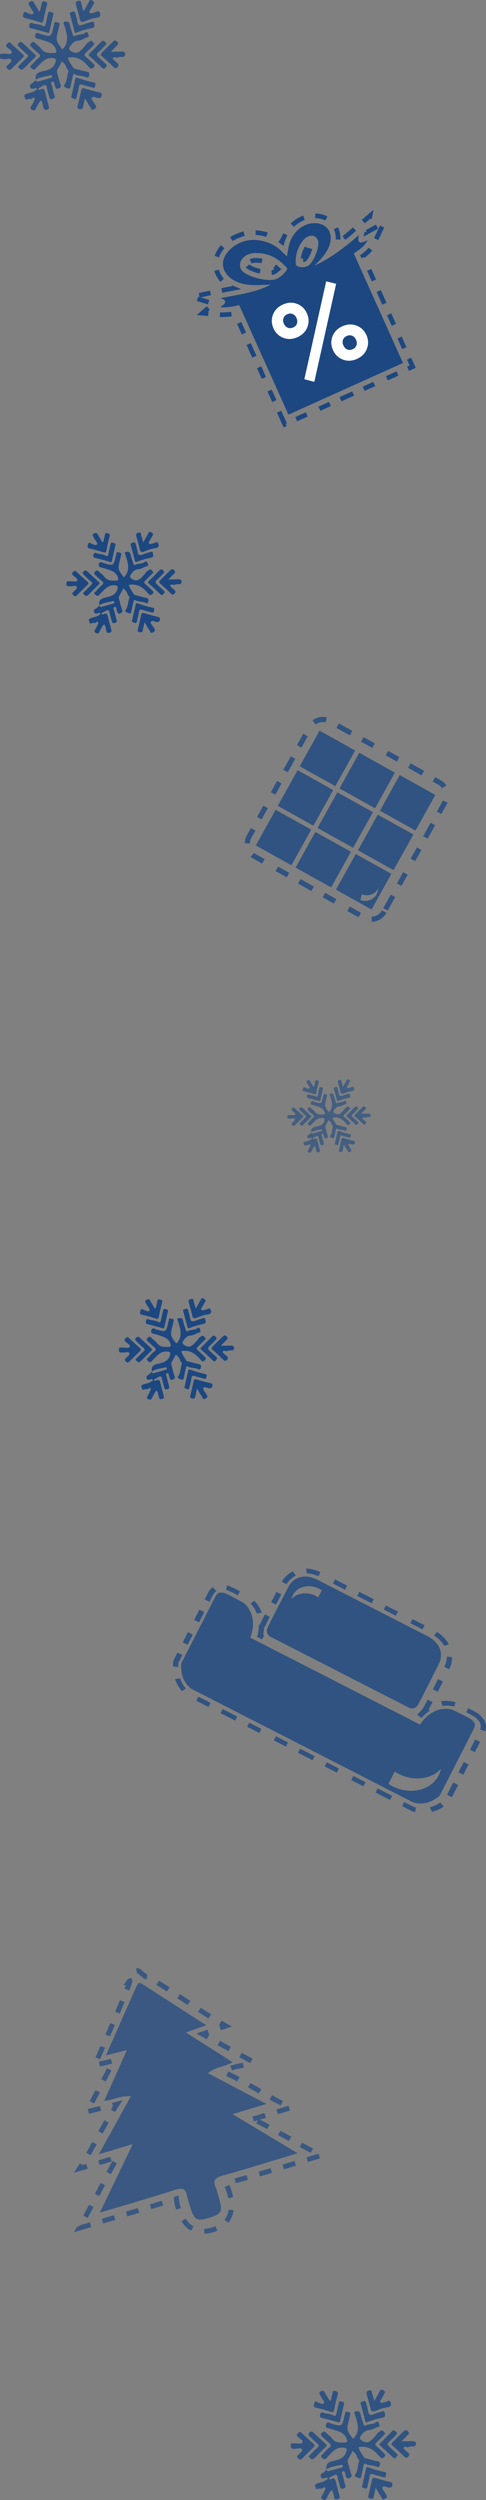<?xml version="1.0" encoding="UTF-8" standalone="no"?>
<!-- Created with Inkscape (http://www.inkscape.org/) -->

<svg
   xmlns:dc="http://purl.org/dc/elements/1.1/"
   xmlns:cc="http://creativecommons.org/ns#"
   xmlns:rdf="http://www.w3.org/1999/02/22-rdf-syntax-ns#"
   xmlns:svg="http://www.w3.org/2000/svg"
   xmlns="http://www.w3.org/2000/svg"
   xmlns:sodipodi="http://sodipodi.sourceforge.net/DTD/sodipodi-0.dtd"
   xmlns:inkscape="http://www.inkscape.org/namespaces/inkscape"
   width="36.931mm"
   height="189.65mm"
   viewBox="0 0 130.857 671.987"
   id="svg12793"
   version="1.1"
   inkscape:version="0.91 r13725"
   sodipodi:docname="section-2-bg-right.svg">
  <rect x="0" y="0" width="130.857" height="671.987" fill="#808080" stroke="none"/>
  <defs
     id="defs12795" />
  <sodipodi:namedview
     id="base"
     pagecolor="#ffffff"
     bordercolor="#666666"
     borderopacity="1.0"
     inkscape:pageopacity="0.0"
     inkscape:pageshadow="2"
     inkscape:zoom="0.35"
     inkscape:cx="-81.487617"
     inkscape:cy="754.61762"
     inkscape:document-units="px"
     inkscape:current-layer="layer1"
     showgrid="false"
     fit-margin-top="0"
     fit-margin-left="0"
     fit-margin-right="0"
     fit-margin-bottom="0"
     inkscape:window-width="1366"
     inkscape:window-height="745"
     inkscape:window-x="-8"
     inkscape:window-y="-8"
     inkscape:window-maximized="1" />
  <g
     inkscape:label="Layer 1"
     inkscape:groupmode="layer"
     id="layer1"
     transform="translate(77.798,-1300.707)">
    <g
       transform="translate(-1213.948,419.826)"
       id="g12085">
      <g
         id="g2675">
        <g
           id="g2677">
          <path
             style="fill:#1c4781"
             inkscape:connector-curvature="0"
             id="path2679"
             d="m 1174.98,1045.714 c -0.476,-0.139 -0.719,-0.083 -0.829,0.457 -0.256,1.257 -0.563,2.504 -0.854,3.754 -0.104,0.444 -0.218,0.769 0.489,0.887 0.627,0.105 0.745,-0.094 0.832,-0.594 0.105,-0.592 0.257,-1.175 0.457,-2.071 0.531,0.884 0.855,1.534 1.29,2.098 0.223,0.289 0.2,1.055 1.033,0.583 0.796,-0.452 0.371,-0.798 0.135,-1.255 -0.275,-0.533 -0.993,-1.091 -0.751,-1.57 0.264,-0.522 1.02,0.058 1.567,0.067 0.562,0.01 0.722,-0.059 0.846,-0.585 0.129,-0.551 -0.096,-0.677 -0.555,-0.79 -1.226,-0.299 -2.447,-0.627 -3.66,-0.981 z" />
        </g>
        <g
           id="g2681">
          <path
             style="fill:#1c4781"
             inkscape:connector-curvature="0"
             id="path2683"
             d="m 1163.977,1029.333 c 0.602,0.188 0.732,-0.056 0.836,-0.576 0.235,-1.181 0.482,-2.364 0.821,-3.517 0.161,-0.546 0.178,-0.799 -0.438,-1.002 -0.71,-0.233 -0.779,0.156 -0.871,0.655 -0.104,0.557 -0.24,1.107 -0.362,1.661 -0.09,0.015 -0.179,0.03 -0.267,0.044 -0.406,-0.675 -0.836,-1.338 -1.21,-2.029 -0.268,-0.497 -0.563,-0.564 -1.042,-0.287 -0.529,0.308 -0.299,0.643 -0.102,0.995 0.141,0.251 0.298,0.495 0.434,0.75 0.21,0.396 0.777,0.843 0.438,1.214 -0.339,0.371 -0.918,-0.09 -1.393,-0.185 -0.032,-0.01 -0.063,-0.033 -0.09,-0.055 -0.393,-0.325 -0.71,-0.345 -0.883,0.219 -0.152,0.501 -0.303,0.938 0.477,1.111 1.231,0.274 2.447,0.627 3.652,1.002 z" />
        </g>
        <g
           id="g2685">
          <path
             style="fill:#1c4781"
             inkscape:connector-curvature="0"
             id="path2687"
             d="m 1184.119,1036.593 c -0.807,0.044 -1.617,0.025 -2.629,0.037 0.584,-0.597 0.993,-1.031 1.418,-1.447 0.324,-0.317 0.611,-0.549 0.136,-1.041 -0.46,-0.478 -0.76,-0.245 -1.076,0.059 -0.908,0.872 -1.8,1.761 -2.685,2.656 -0.256,0.259 -0.465,0.492 -0.027,0.866 1.011,0.866 1.973,1.79 2.926,2.719 0.373,0.364 0.618,0.351 0.967,-0.03 0.359,-0.392 0.304,-0.674 -0.066,-0.983 -0.303,-0.255 -0.599,-0.518 -0.889,-0.788 -0.129,-0.119 -0.307,-0.274 -0.191,-0.45 0.083,-0.126 0.359,-0.279 0.432,-0.233 0.608,0.383 1.166,-0.178 1.743,-0.062 0.552,0.11 0.864,-0.229 0.866,-0.657 0,-0.507 -0.411,-0.675 -0.925,-0.646 z" />
        </g>
        <g
           id="g2689">
          <path
             style="fill:#1c4781"
             inkscape:connector-curvature="0"
             id="path2691"
             d="m 1154.466,1038.434 c 0.417,0.063 0.803,0.066 1.224,0 0.351,-0.058 0.787,-0.187 1.074,0.094 0.119,0.316 0.119,0.545 -0.114,0.744 -0.246,0.209 -0.454,0.466 -0.706,0.669 -0.401,0.323 -0.408,0.575 -0.015,0.95 0.386,0.37 0.626,0.329 0.972,-0.027 0.905,-0.926 1.836,-1.827 2.763,-2.733 0.259,-0.252 0.439,-0.494 0.093,-0.809 -1.037,-0.94 -2.086,-1.869 -3.104,-2.829 -0.438,-0.412 -0.6,-0.02 -0.867,0.198 -0.342,0.276 -0.286,0.5 -0.024,0.801 0.426,0.492 1.465,0.884 1.174,1.44 -0.248,0.476 -1.329,0.129 -2.038,0.197 -0.107,0.01 -0.217,0.012 -0.325,0 -0.353,-0.034 -0.575,0.092 -0.524,0.476 0.039,0.315 -0.164,0.744 0.417,0.831 z" />
        </g>
        <g
           id="g2693">
          <path
             style="fill:#1c4781"
             inkscape:connector-curvature="0"
             id="path2695"
             d="m 1174.963,1029.137 c 1.021,-0.435 2.027,-0.804 3.146,-0.931 0.333,-0.038 0.947,-0.295 0.714,-1.054 -0.22,-0.715 -0.538,-0.594 -1.022,-0.364 -0.286,0.135 -0.607,0.206 -0.921,0.272 -0.198,0.042 -0.545,0.096 -0.589,0.015 -0.104,-0.191 -0.143,-0.436 0.036,-0.69 0.33,-0.466 0.567,-0.997 0.884,-1.474 0.314,-0.476 0.069,-0.686 -0.31,-0.931 -0.432,-0.281 -0.626,-0.116 -0.83,0.273 -0.4,0.763 -0.836,1.506 -1.348,2.416 -0.21,-0.729 -0.338,-1.286 -0.533,-1.818 -0.13,-0.356 0.066,-1.008 -0.789,-0.78 -0.749,0.2 -0.653,0.587 -0.508,1.109 0.313,1.128 0.664,2.25 0.896,3.395 0.162,0.807 0.765,0.736 1.174,0.562 z" />
        </g>
        <g
           id="g2697">
          <path
             style="fill:#1c4781"
             inkscape:connector-curvature="0"
             id="path2699"
             d="m 1172.979,1031.904 c 1.205,-0.496 2.456,-0.851 3.734,-1.089 0.935,-0.173 0.73,-0.769 0.535,-1.439 -0.103,-0.254 -0.334,-0.209 -0.597,-0.122 -0.647,0.216 -1.317,0.376 -1.946,0.638 -0.85,0.352 -1.394,0.315 -1.527,-0.774 -0.083,-0.673 -0.325,-1.325 -0.491,-1.987 -0.11,-0.437 -0.301,-0.571 -0.771,-0.375 -0.339,0.141 -0.712,0.087 -0.551,0.653 0.392,1.382 0.739,2.776 1.114,4.164 0.063,0.239 0.115,0.49 0.5,0.331 z" />
        </g>
        <g
           id="g2701">
          <path
             style="fill:#1c4781"
             inkscape:connector-curvature="0"
             id="path2703"
             d="m 1165.651,1031.877 c 0.213,0.056 0.501,0.28 0.598,-0.139 0.343,-1.475 0.674,-2.953 1.006,-4.431 0.015,-0.065 -0.011,-0.14 -0.02,-0.23 -0.229,-0.251 -0.567,-0.268 -0.874,-0.331 -0.364,-0.076 -0.389,0.233 -0.443,0.475 -0.193,0.843 -0.403,1.685 -0.563,2.535 -0.092,0.487 -0.306,0.77 -0.771,0.476 -0.758,-0.479 -1.656,-0.352 -2.441,-0.66 -0.485,-0.191 -0.732,-0.078 -0.839,0.438 -0.093,0.441 -0.07,0.716 0.477,0.844 1.299,0.301 2.58,0.682 3.87,1.023 z" />
        </g>
        <g
           id="g2705">
          <path
             style="fill:#1c4781"
             inkscape:connector-curvature="0"
             id="path2707"
             d="m 1160.603,1037.149 c 0.527,0.418 0.442,0.694 -0.01,1.093 -0.617,0.551 -1.181,1.162 -1.77,1.746 -0.208,0.205 -0.496,0.415 -0.08,0.667 0.289,0.175 0.449,0.782 1.207,0.1 0.782,-0.773 1.809,-1.784 2.829,-2.799 0.361,-0.359 0.047,-0.552 -0.194,-0.774 -0.95,-0.873 -1.899,-1.746 -2.838,-2.632 -0.348,-0.328 -0.634,-0.486 -1.071,-0.079 -0.543,0.503 -0.06,0.783 0.195,1.053 0.542,0.575 1.11,1.135 1.729,1.625 z" />
        </g>
        <g
           id="g2709">
          <path
             style="fill:#1c4781"
             inkscape:connector-curvature="0"
             id="path2711"
             d="m 1178.452,1037.989 c -0.485,-0.442 -0.576,-0.821 0.018,-1.301 0.582,-0.472 1.058,-1.073 1.598,-1.599 0.31,-0.3 0.401,-0.505 0.019,-0.864 -0.365,-0.342 -0.62,-0.426 -0.983,-0.057 -0.957,0.973 -1.908,1.952 -2.894,2.895 -0.352,0.335 -0.215,0.469 0.074,0.726 1.02,0.906 2.026,1.828 2.995,2.786 0.283,0.28 0.603,0.372 0.759,0.101 0.152,-0.264 0.725,-0.547 0.24,-1.011 -0.609,-0.559 -1.216,-1.118 -1.826,-1.676 z" />
        </g>
        <g
           id="g2713">
          <path
             style="fill:#1c4781"
             inkscape:connector-curvature="0"
             id="path2715"
             d="m 1173.41,1043.138 c -0.496,-0.181 -0.641,-0.194 -0.75,0.324 -0.281,1.336 -0.601,2.666 -0.89,4 -0.045,0.209 -0.27,0.485 0.12,0.628 0.3,0.111 0.598,0.229 0.755,0.289 0.413,-0.236 0.352,-0.478 0.398,-0.679 0.179,-0.772 0.415,-1.537 0.516,-2.32 0.092,-0.721 0.385,-0.771 0.987,-0.563 0.781,0.269 1.6,0.428 2.389,0.675 0.418,0.13 0.621,0.037 0.653,-0.402 0.024,-0.338 0.371,-0.708 -0.341,-0.861 -1.297,-0.279 -2.589,-0.639 -3.837,-1.091 z" />
        </g>
        <g
           id="g2717">
          <path
             style="fill:#1c4781"
             inkscape:connector-curvature="0"
             id="path2719"
             d="m 1177.233,1034.435 c -0.271,-0.208 -0.446,-0.769 -0.953,-0.368 -0.271,0.214 -0.587,0.318 -0.821,0.649 -0.471,0.662 -1.032,1.294 -1.668,1.8 -0.736,0.586 -1.583,0.39 -2.285,-0.135 -0.705,-0.528 -0.117,-1.102 0.18,-1.493 0.382,-0.504 0.983,-0.989 1.612,-0.994 0.918,-0.01 1.555,-0.628 2.379,-0.813 0.611,-0.138 0.218,-0.663 0.144,-0.998 -0.097,-0.436 -0.472,-0.316 -0.683,-0.15 -0.72,0.564 -1.648,0.357 -2.417,0.717 -0.434,0.203 -0.547,0.191 -0.723,-0.407 -0.226,-0.771 -0.532,-1.536 -0.685,-2.33 -0.145,-0.751 -0.706,-0.782 -1.19,-0.683 -0.662,0.136 -0.227,0.638 -0.132,0.952 0.594,1.967 1.278,3.93 -0.367,5.748 -0.04,0.044 -0.116,0.053 -0.175,0.078 -1.597,-2.125 -1.611,-2.203 -0.987,-4.708 0.113,-0.452 0.203,-0.91 0.307,-1.364 0.139,-0.616 -0.395,-0.453 -0.672,-0.577 -0.317,-0.142 -0.554,-0.11 -0.61,0.305 -0.035,0.249 -0.104,0.494 -0.162,0.74 -0.619,2.622 -0.615,2.605 -3.188,1.865 -0.438,-0.126 -1.081,-0.68 -1.362,0.173 -0.297,0.898 0.485,0.922 1.044,1.086 0.174,0.05 0.354,0.077 0.522,0.139 1.403,0.52 3.02,0.685 3.575,2.493 0.172,0.564 0.082,0.749 -0.424,0.771 -1.218,0.055 -2.426,0.129 -3.28,-1.069 -0.368,-0.516 -0.974,-0.856 -1.412,-1.331 -0.395,-0.427 -0.662,-0.396 -1.055,0.01 -0.411,0.422 -0.199,0.68 0.115,0.968 0.53,0.486 1.046,0.99 1.597,1.451 0.515,0.43 0.786,0.753 0.045,1.281 -0.575,0.411 -1.021,1.008 -1.507,1.538 -0.233,0.254 -0.734,0.426 -0.203,0.923 0.43,0.402 0.733,0.489 1.149,0.024 0.456,-0.509 0.936,-0.999 1.43,-1.47 0.756,-0.722 1.626,-1.156 2.718,-1.055 0.761,0.071 0.935,0.329 0.67,1.108 -0.515,1.515 -1.782,1.872 -3.076,2.143 -1.205,0.252 -2.039,0.687 -1.787,2.11 1.091,-0.723 2.389,-0.768 3.597,-1.107 0.229,-0.064 0.332,0.047 0.419,0.21 0.11,0.206 0.01,0.354 -0.183,0.411 -1.128,0.329 -2.257,0.656 -3.394,0.956 -0.24,0.063 -0.354,-0.187 -0.471,-0.363 -0.261,0.242 -0.487,0.539 -0.786,0.712 -0.433,0.249 -0.805,0.479 -0.565,1.053 0.243,0.579 0.701,0.328 1.106,0.262 0.194,-0.031 0.439,-0.219 0.538,0.098 0.093,0.294 -0.221,0.307 -0.374,0.425 -0.623,0.479 -1.402,0.544 -2.109,0.8 -0.362,0.131 -0.77,0.221 -0.552,0.821 0.165,0.456 0.221,0.838 0.849,0.513 0.296,-0.152 0.704,0.137 1.016,-0.166 0.146,-0.142 0.33,-0.338 0.539,-0.101 0.166,0.189 0.057,0.434 -0.023,0.61 -0.224,0.49 -0.482,0.967 -0.756,1.432 -0.217,0.368 -0.265,0.629 0.194,0.867 0.418,0.217 0.663,0.274 0.942,-0.224 0.392,-0.7 0.687,-1.474 1.285,-2.105 0.449,0.559 0.468,1.19 0.617,1.771 0.121,0.47 0.331,0.665 0.843,0.519 0.48,-0.137 0.628,-0.343 0.48,-0.85 -0.322,-1.105 -0.604,-2.224 -0.863,-3.345 -0.169,-0.734 -0.409,-1.248 -1.276,-0.751 -0.132,0.075 -0.277,0.119 -0.377,-0.026 -0.141,-0.204 0,-0.324 0.167,-0.42 0.278,-0.163 0.553,-0.335 0.838,-0.487 0.524,-0.28 0.914,-0.339 1.048,0.445 0.133,0.776 0.396,1.53 0.591,2.296 0.116,0.451 0.312,0.676 0.837,0.504 0.471,-0.154 0.641,-0.346 0.467,-0.858 -0.221,-0.646 -0.385,-1.315 -0.51,-1.987 -0.092,-0.492 -0.627,-1.258 -0.074,-1.429 0.638,-0.198 0.515,0.75 0.721,1.185 0.189,0.396 0.295,0.735 0.827,0.51 0.451,-0.191 0.778,-0.365 0.524,-0.999 -0.313,-0.781 -0.493,-1.617 -0.714,-2.434 -0.12,-0.444 -0.306,-0.875 -0.015,-1.35 0.39,-0.635 0.719,-1.306 1.072,-1.961 0.243,0.249 0.485,0.496 0.729,0.744 0.085,0.14 0.171,0.281 0.258,0.42 0.093,0.479 0.422,0.831 0.666,1.231 -0.446,1.114 -0.278,2.401 -1.048,3.453 -0.273,0.374 0.208,0.682 0.627,0.78 0.354,0.083 0.766,0.374 0.892,-0.309 0.17,-0.914 0.39,-1.819 0.595,-2.727 0.062,-0.275 0.092,-0.597 0.53,-0.354 0.83,0.464 1.831,0.265 2.684,0.671 0.369,0.176 0.669,0.177 0.776,-0.359 0.096,-0.472 0.151,-0.802 -0.465,-0.939 -1.122,-0.249 -2.228,-0.569 -3.34,-0.859 -0.501,-0.875 -1.207,-1.64 -1.433,-2.663 2.204,-0.418 3.775,0.618 5.098,2.226 0.067,0.082 0.188,0.124 0.246,0.209 0.318,0.46 0.623,0.343 0.978,0.03 0.413,-0.364 0.311,-0.657 -0.044,-0.979 -0.611,-0.558 -1.178,-1.173 -1.827,-1.682 -0.448,-0.352 -0.39,-0.6 -0.047,-0.935 0.618,-0.604 1.232,-1.213 1.843,-1.826 0.192,-0.197 0.514,-0.41 0.144,-0.693 z" />
        </g>
      </g>
      <g
         id="g2721">
        <g
           id="g2723">
          <path
             style="fill:#1c4781"
             inkscape:connector-curvature="0"
             id="path2725"
             d="m 1189.11,1251.681 c -0.476,-0.139 -0.72,-0.083 -0.829,0.457 -0.256,1.257 -0.563,2.504 -0.854,3.754 -0.104,0.444 -0.218,0.769 0.489,0.887 0.627,0.105 0.745,-0.094 0.832,-0.594 0.105,-0.592 0.257,-1.175 0.457,-2.071 0.532,0.884 0.855,1.534 1.29,2.098 0.223,0.289 0.2,1.055 1.033,0.583 0.797,-0.451 0.371,-0.798 0.135,-1.255 -0.275,-0.533 -0.993,-1.091 -0.751,-1.57 0.264,-0.522 1.02,0.058 1.567,0.067 0.562,0.01 0.722,-0.059 0.846,-0.585 0.129,-0.551 -0.096,-0.677 -0.555,-0.79 -1.226,-0.299 -2.447,-0.627 -3.66,-0.981 z" />
        </g>
        <g
           id="g2727">
          <path
             style="fill:#1c4781"
             inkscape:connector-curvature="0"
             id="path2729"
             d="m 1178.106,1235.301 c 0.603,0.188 0.732,-0.056 0.836,-0.577 0.235,-1.181 0.482,-2.364 0.821,-3.517 0.161,-0.546 0.178,-0.799 -0.438,-1.002 -0.71,-0.233 -0.779,0.156 -0.872,0.655 -0.103,0.557 -0.239,1.107 -0.361,1.661 -0.09,0.015 -0.179,0.03 -0.267,0.044 -0.406,-0.675 -0.836,-1.338 -1.21,-2.029 -0.268,-0.497 -0.563,-0.564 -1.041,-0.287 -0.53,0.308 -0.3,0.643 -0.104,0.995 0.142,0.251 0.299,0.495 0.435,0.75 0.21,0.396 0.776,0.843 0.438,1.214 -0.339,0.371 -0.918,-0.09 -1.393,-0.185 -0.032,-0.01 -0.063,-0.033 -0.09,-0.055 -0.393,-0.325 -0.71,-0.345 -0.882,0.219 -0.153,0.501 -0.304,0.938 0.476,1.111 1.232,0.274 2.448,0.627 3.652,1.003 z" />
        </g>
        <g
           id="g2731">
          <path
             style="fill:#1c4781"
             inkscape:connector-curvature="0"
             id="path2733"
             d="m 1198.249,1242.56 c -0.807,0.044 -1.617,0.025 -2.629,0.037 0.584,-0.597 0.993,-1.031 1.418,-1.447 0.324,-0.317 0.612,-0.549 0.136,-1.041 -0.46,-0.478 -0.76,-0.245 -1.076,0.059 -0.908,0.872 -1.8,1.761 -2.685,2.656 -0.256,0.259 -0.464,0.492 -0.027,0.866 1.011,0.866 1.973,1.79 2.926,2.719 0.374,0.363 0.618,0.351 0.968,-0.03 0.358,-0.392 0.303,-0.674 -0.067,-0.983 -0.303,-0.255 -0.599,-0.518 -0.889,-0.788 -0.128,-0.119 -0.308,-0.274 -0.191,-0.45 0.083,-0.126 0.359,-0.279 0.432,-0.233 0.608,0.383 1.166,-0.177 1.743,-0.062 0.553,0.11 0.864,-0.229 0.866,-0.657 0,-0.507 -0.411,-0.675 -0.925,-0.646 z" />
        </g>
        <g
           id="g2735">
          <path
             style="fill:#1c4781"
             inkscape:connector-curvature="0"
             id="path2737"
             d="m 1168.596,1244.401 c 0.418,0.063 0.803,0.066 1.224,0 0.351,-0.058 0.786,-0.187 1.073,0.095 0.12,0.315 0.12,0.545 -0.113,0.744 -0.246,0.209 -0.454,0.466 -0.705,0.669 -0.402,0.323 -0.409,0.575 -0.016,0.95 0.386,0.37 0.626,0.329 0.972,-0.027 0.905,-0.926 1.836,-1.827 2.763,-2.732 0.26,-0.252 0.439,-0.495 0.093,-0.809 -1.037,-0.94 -2.085,-1.869 -3.104,-2.829 -0.438,-0.412 -0.6,-0.02 -0.866,0.198 -0.343,0.276 -0.287,0.5 -0.025,0.801 0.426,0.492 1.465,0.884 1.174,1.44 -0.248,0.475 -1.329,0.128 -2.038,0.196 -0.107,0.01 -0.217,0.012 -0.325,10e-4 -0.353,-0.034 -0.575,0.092 -0.524,0.476 0.039,0.314 -0.164,0.743 0.417,0.83 z" />
        </g>
        <g
           id="g2739">
          <path
             style="fill:#1c4781"
             inkscape:connector-curvature="0"
             id="path2741"
             d="m 1189.093,1235.104 c 1.021,-0.435 2.028,-0.804 3.146,-0.931 0.333,-0.038 0.947,-0.295 0.715,-1.054 -0.221,-0.715 -0.539,-0.594 -1.023,-0.364 -0.286,0.135 -0.607,0.206 -0.921,0.272 -0.198,0.042 -0.545,0.096 -0.589,0.015 -0.104,-0.191 -0.143,-0.436 0.036,-0.69 0.329,-0.466 0.567,-0.997 0.884,-1.474 0.314,-0.475 0.069,-0.685 -0.31,-0.931 -0.432,-0.281 -0.626,-0.116 -0.83,0.273 -0.4,0.763 -0.837,1.506 -1.347,2.416 -0.211,-0.729 -0.339,-1.286 -0.534,-1.818 -0.13,-0.356 0.067,-1.008 -0.789,-0.78 -0.749,0.2 -0.653,0.587 -0.508,1.109 0.313,1.128 0.664,2.25 0.896,3.395 0.162,0.807 0.765,0.735 1.174,0.562 z" />
        </g>
        <g
           id="g2743">
          <path
             style="fill:#1c4781"
             inkscape:connector-curvature="0"
             id="path2745"
             d="m 1187.109,1237.871 c 1.203,-0.496 2.455,-0.851 3.733,-1.089 0.935,-0.173 0.73,-0.769 0.535,-1.439 -0.103,-0.254 -0.334,-0.209 -0.597,-0.122 -0.647,0.216 -1.317,0.376 -1.945,0.638 -0.851,0.352 -1.395,0.315 -1.528,-0.774 -0.083,-0.673 -0.325,-1.325 -0.491,-1.987 -0.11,-0.437 -0.301,-0.571 -0.771,-0.375 -0.339,0.141 -0.711,0.087 -0.551,0.653 0.392,1.382 0.739,2.776 1.114,4.164 0.064,0.238 0.115,0.49 0.501,0.331 z" />
        </g>
        <g
           id="g2747">
          <path
             style="fill:#1c4781"
             inkscape:connector-curvature="0"
             id="path2749"
             d="m 1179.781,1237.844 c 0.213,0.056 0.501,0.28 0.598,-0.139 0.342,-1.475 0.674,-2.953 1.006,-4.431 0.015,-0.065 -0.011,-0.14 -0.02,-0.23 -0.229,-0.251 -0.567,-0.268 -0.874,-0.331 -0.364,-0.076 -0.388,0.233 -0.442,0.475 -0.193,0.843 -0.404,1.685 -0.563,2.535 -0.092,0.487 -0.306,0.77 -0.771,0.476 -0.758,-0.479 -1.656,-0.351 -2.441,-0.66 -0.485,-0.191 -0.732,-0.078 -0.84,0.438 -0.092,0.442 -0.07,0.716 0.478,0.844 1.298,0.301 2.578,0.682 3.869,1.023 z" />
        </g>
        <g
           id="g2751">
          <path
             style="fill:#1c4781"
             inkscape:connector-curvature="0"
             id="path2753"
             d="m 1174.732,1243.116 c 0.527,0.419 0.441,0.694 -0.01,1.093 -0.617,0.551 -1.181,1.162 -1.77,1.746 -0.208,0.205 -0.496,0.415 -0.08,0.668 0.288,0.175 0.448,0.781 1.207,0.099 0.782,-0.773 1.809,-1.784 2.829,-2.799 0.361,-0.359 0.047,-0.552 -0.194,-0.774 -0.95,-0.873 -1.899,-1.746 -2.838,-2.632 -0.348,-0.329 -0.634,-0.486 -1.071,-0.08 -0.543,0.503 -0.06,0.783 0.195,1.053 0.543,0.576 1.111,1.136 1.729,1.626 z" />
        </g>
        <g
           id="g2755">
          <path
             style="fill:#1c4781"
             inkscape:connector-curvature="0"
             id="path2757"
             d="m 1192.582,1243.956 c -0.485,-0.442 -0.576,-0.821 0.018,-1.301 0.582,-0.472 1.058,-1.073 1.598,-1.599 0.31,-0.3 0.402,-0.505 0.019,-0.864 -0.365,-0.342 -0.62,-0.426 -0.983,-0.057 -0.957,0.973 -1.908,1.952 -2.895,2.895 -0.351,0.335 -0.214,0.469 0.075,0.726 1.02,0.906 2.026,1.828 2.995,2.786 0.283,0.28 0.603,0.372 0.759,0.101 0.152,-0.264 0.726,-0.547 0.241,-1.011 -0.61,-0.559 -1.218,-1.118 -1.827,-1.676 z" />
        </g>
        <g
           id="g2759">
          <path
             style="fill:#1c4781"
             inkscape:connector-curvature="0"
             id="path2761"
             d="m 1187.54,1249.104 c -0.496,-0.181 -0.64,-0.194 -0.75,0.324 -0.281,1.336 -0.601,2.666 -0.89,4 -0.045,0.209 -0.27,0.485 0.12,0.629 0.3,0.11 0.598,0.229 0.755,0.288 0.413,-0.236 0.352,-0.478 0.398,-0.678 0.179,-0.773 0.416,-1.538 0.516,-2.32 0.092,-0.721 0.385,-0.771 0.987,-0.563 0.781,0.269 1.6,0.428 2.389,0.675 0.418,0.13 0.621,0.037 0.653,-0.402 0.025,-0.338 0.371,-0.708 -0.341,-0.862 -1.297,-0.278 -2.589,-0.638 -3.837,-1.091 z" />
        </g>
        <g
           id="g2763">
          <path
             style="fill:#1c4781"
             inkscape:connector-curvature="0"
             id="path2765"
             d="m 1191.363,1240.401 c -0.271,-0.208 -0.446,-0.769 -0.953,-0.368 -0.271,0.214 -0.586,0.318 -0.821,0.649 -0.471,0.663 -1.032,1.294 -1.668,1.8 -0.737,0.586 -1.583,0.39 -2.284,-0.135 -0.706,-0.528 -0.118,-1.102 0.179,-1.493 0.382,-0.504 0.983,-0.99 1.612,-0.995 0.918,-0.01 1.555,-0.628 2.379,-0.813 0.611,-0.138 0.218,-0.663 0.144,-0.997 -0.097,-0.437 -0.472,-0.316 -0.683,-0.15 -0.719,0.564 -1.648,0.357 -2.417,0.717 -0.435,0.203 -0.547,0.191 -0.723,-0.407 -0.226,-0.771 -0.532,-1.536 -0.685,-2.33 -0.145,-0.751 -0.706,-0.782 -1.19,-0.683 -0.662,0.136 -0.227,0.638 -0.132,0.952 0.594,1.967 1.278,3.93 -0.367,5.748 -0.04,0.044 -0.116,0.053 -0.175,0.078 -1.597,-2.125 -1.611,-2.203 -0.987,-4.708 0.113,-0.452 0.203,-0.91 0.307,-1.364 0.139,-0.616 -0.395,-0.453 -0.672,-0.577 -0.317,-0.142 -0.554,-0.11 -0.61,0.305 -0.035,0.249 -0.104,0.494 -0.163,0.74 -0.618,2.622 -0.614,2.605 -3.187,1.865 -0.438,-0.126 -1.081,-0.68 -1.362,0.173 -0.297,0.898 0.486,0.922 1.044,1.086 0.174,0.05 0.354,0.077 0.522,0.139 1.402,0.52 3.02,0.685 3.575,2.493 0.172,0.564 0.083,0.749 -0.424,0.771 -1.218,0.055 -2.427,0.129 -3.28,-1.069 -0.368,-0.516 -0.974,-0.856 -1.412,-1.331 -0.395,-0.428 -0.662,-0.396 -1.055,0.01 -0.411,0.422 -0.199,0.68 0.115,0.968 0.529,0.486 1.046,0.99 1.598,1.451 0.514,0.43 0.785,0.753 0.044,1.281 -0.575,0.411 -1.021,1.008 -1.507,1.538 -0.233,0.254 -0.734,0.426 -0.203,0.923 0.43,0.402 0.733,0.489 1.149,0.024 0.456,-0.509 0.936,-0.999 1.43,-1.47 0.756,-0.722 1.626,-1.156 2.718,-1.055 0.761,0.071 0.935,0.329 0.67,1.108 -0.515,1.515 -1.782,1.872 -3.076,2.143 -1.205,0.252 -2.039,0.687 -1.787,2.11 1.091,-0.722 2.389,-0.768 3.597,-1.107 0.229,-0.064 0.333,0.047 0.419,0.21 0.109,0.206 0.01,0.354 -0.183,0.411 -1.128,0.329 -2.257,0.656 -3.394,0.956 -0.24,0.063 -0.354,-0.187 -0.471,-0.363 -0.26,0.242 -0.487,0.539 -0.786,0.712 -0.433,0.249 -0.805,0.479 -0.565,1.053 0.243,0.579 0.701,0.328 1.107,0.262 0.193,-0.031 0.438,-0.219 0.537,0.098 0.093,0.295 -0.221,0.307 -0.374,0.425 -0.624,0.479 -1.401,0.544 -2.108,0.8 -0.363,0.131 -0.771,0.221 -0.553,0.821 0.165,0.456 0.221,0.838 0.849,0.513 0.296,-0.152 0.704,0.137 1.016,-0.166 0.146,-0.142 0.33,-0.338 0.539,-0.101 0.167,0.189 0.058,0.434 -0.023,0.61 -0.224,0.49 -0.482,0.967 -0.756,1.432 -0.217,0.368 -0.265,0.629 0.194,0.867 0.418,0.217 0.664,0.274 0.943,-0.224 0.391,-0.7 0.686,-1.474 1.284,-2.105 0.449,0.559 0.468,1.19 0.617,1.771 0.122,0.47 0.331,0.665 0.843,0.519 0.48,-0.137 0.629,-0.343 0.48,-0.85 -0.322,-1.105 -0.604,-2.224 -0.863,-3.345 -0.169,-0.734 -0.409,-1.248 -1.275,-0.751 -0.133,0.076 -0.278,0.119 -0.378,-0.026 -0.141,-0.204 0,-0.324 0.167,-0.42 0.279,-0.163 0.553,-0.335 0.838,-0.487 0.524,-0.28 0.914,-0.339 1.048,0.445 0.133,0.776 0.396,1.53 0.591,2.296 0.116,0.452 0.312,0.676 0.837,0.504 0.471,-0.154 0.641,-0.346 0.467,-0.858 -0.22,-0.646 -0.385,-1.315 -0.51,-1.987 -0.092,-0.491 -0.626,-1.258 -0.074,-1.429 0.638,-0.198 0.515,0.75 0.722,1.185 0.188,0.396 0.295,0.735 0.826,0.51 0.451,-0.191 0.778,-0.365 0.524,-0.999 -0.313,-0.781 -0.493,-1.617 -0.714,-2.434 -0.121,-0.444 -0.306,-0.875 -0.015,-1.35 0.39,-0.635 0.719,-1.306 1.072,-1.961 0.243,0.249 0.485,0.496 0.729,0.744 0.085,0.14 0.171,0.281 0.257,0.42 0.094,0.479 0.423,0.831 0.667,1.23 -0.446,1.115 -0.278,2.401 -1.048,3.453 -0.273,0.374 0.208,0.682 0.627,0.78 0.354,0.083 0.766,0.374 0.892,-0.309 0.17,-0.914 0.39,-1.819 0.595,-2.727 0.062,-0.276 0.092,-0.598 0.53,-0.354 0.83,0.463 1.831,0.265 2.684,0.67 0.369,0.176 0.669,0.177 0.776,-0.359 0.096,-0.472 0.151,-0.802 -0.465,-0.939 -1.122,-0.249 -2.228,-0.569 -3.34,-0.859 -0.501,-0.875 -1.207,-1.64 -1.433,-2.663 2.204,-0.418 3.775,0.618 5.098,2.226 0.067,0.082 0.188,0.124 0.246,0.209 0.318,0.46 0.623,0.343 0.978,0.03 0.414,-0.364 0.311,-0.656 -0.043,-0.979 -0.612,-0.558 -1.178,-1.173 -1.828,-1.682 -0.448,-0.352 -0.39,-0.599 -0.047,-0.935 0.618,-0.604 1.232,-1.213 1.843,-1.826 0.192,-0.195 0.513,-0.407 0.144,-0.691 z" />
        </g>
      </g>
      <g
         style="opacity:0.6"
         id="g2767">
        <g
           id="g2769">
          <path
             style="fill:#1c4781"
             inkscape:connector-curvature="0"
             id="path2771"
             d="m 1228.681,1186.802 c -0.344,-0.101 -0.52,-0.06 -0.6,0.331 -0.185,0.909 -0.406,1.811 -0.616,2.714 -0.076,0.321 -0.157,0.556 0.354,0.642 0.453,0.076 0.539,-0.068 0.602,-0.429 0.076,-0.428 0.186,-0.85 0.33,-1.498 0.385,0.639 0.619,1.109 0.933,1.517 0.161,0.209 0.145,0.763 0.747,0.422 0.576,-0.327 0.269,-0.577 0.098,-0.908 -0.199,-0.385 -0.718,-0.789 -0.543,-1.135 0.19,-0.377 0.737,0.042 1.133,0.048 0.406,0.01 0.521,-0.042 0.611,-0.422 0.094,-0.399 -0.069,-0.489 -0.4,-0.571 -0.89,-0.218 -1.771,-0.455 -2.649,-0.711 z" />
        </g>
        <g
           id="g2773">
          <path
             style="fill:#1c4781"
             inkscape:connector-curvature="0"
             id="path2775"
             d="m 1220.726,1174.959 c 0.435,0.136 0.529,-0.04 0.604,-0.417 0.17,-0.854 0.348,-1.709 0.594,-2.543 0.116,-0.395 0.128,-0.578 -0.317,-0.724 -0.514,-0.169 -0.563,0.113 -0.63,0.474 -0.075,0.402 -0.174,0.801 -0.262,1.201 -0.064,0.01 -0.129,0.021 -0.193,0.031 -0.293,-0.488 -0.604,-0.967 -0.874,-1.467 -0.194,-0.359 -0.407,-0.407 -0.753,-0.207 -0.383,0.223 -0.217,0.465 -0.074,0.719 0.102,0.182 0.216,0.358 0.313,0.542 0.151,0.287 0.562,0.609 0.316,0.878 -0.246,0.269 -0.664,-0.065 -1.007,-0.134 -0.023,0 -0.046,-0.024 -0.064,-0.04 -0.284,-0.235 -0.514,-0.249 -0.639,0.158 -0.11,0.362 -0.219,0.679 0.345,0.804 0.891,0.199 1.769,0.454 2.641,0.725 z" />
        </g>
        <g
           id="g2777">
          <path
             style="fill:#1c4781"
             inkscape:connector-curvature="0"
             id="path2779"
             d="m 1235.288,1180.207 c -0.583,0.032 -1.17,0.019 -1.9,0.026 0.422,-0.431 0.718,-0.745 1.025,-1.046 0.234,-0.229 0.441,-0.397 0.098,-0.753 -0.333,-0.345 -0.55,-0.177 -0.778,0.043 -0.656,0.63 -1.301,1.273 -1.941,1.92 -0.185,0.187 -0.335,0.355 -0.02,0.626 0.73,0.626 1.427,1.293 2.116,1.965 0.27,0.263 0.446,0.254 0.699,-0.021 0.259,-0.283 0.219,-0.487 -0.049,-0.711 -0.219,-0.184 -0.433,-0.374 -0.643,-0.569 -0.093,-0.086 -0.222,-0.199 -0.138,-0.326 0.06,-0.091 0.26,-0.202 0.312,-0.168 0.44,0.276 0.843,-0.128 1.261,-0.045 0.398,0.079 0.624,-0.166 0.626,-0.475 0,-0.365 -0.296,-0.486 -0.668,-0.466 z" />
        </g>
        <g
           id="g2781">
          <path
             style="fill:#1c4781"
             inkscape:connector-curvature="0"
             id="path2783"
             d="m 1213.85,1181.539 c 0.302,0.045 0.58,0.047 0.885,0 0.253,-0.042 0.568,-0.135 0.775,0.068 0.087,0.228 0.087,0.394 -0.082,0.538 -0.178,0.152 -0.328,0.337 -0.51,0.484 -0.291,0.234 -0.296,0.416 -0.012,0.687 0.279,0.268 0.453,0.238 0.703,-0.02 0.654,-0.669 1.327,-1.321 1.997,-1.976 0.188,-0.183 0.317,-0.357 0.067,-0.585 -0.75,-0.68 -1.508,-1.351 -2.244,-2.045 -0.315,-0.298 -0.434,-0.014 -0.626,0.143 -0.248,0.2 -0.208,0.361 -0.019,0.58 0.309,0.355 1.06,0.639 0.849,1.041 -0.179,0.343 -0.961,0.093 -1.474,0.142 -0.077,0.01 -0.156,0.01 -0.234,10e-4 -0.256,-0.025 -0.416,0.066 -0.379,0.344 0.03,0.227 -0.117,0.537 0.304,0.6 z" />
        </g>
        <g
           id="g2785">
          <path
             style="fill:#1c4781"
             inkscape:connector-curvature="0"
             id="path2787"
             d="m 1228.668,1174.816 c 0.738,-0.314 1.467,-0.581 2.274,-0.673 0.241,-0.028 0.685,-0.214 0.517,-0.762 -0.159,-0.517 -0.39,-0.429 -0.74,-0.263 -0.206,0.098 -0.439,0.149 -0.665,0.197 -0.144,0.03 -0.395,0.069 -0.426,0.01 -0.075,-0.138 -0.104,-0.315 0.026,-0.499 0.238,-0.337 0.41,-0.721 0.639,-1.065 0.228,-0.344 0.05,-0.496 -0.224,-0.673 -0.313,-0.203 -0.452,-0.084 -0.601,0.197 -0.289,0.551 -0.604,1.088 -0.974,1.747 -0.152,-0.528 -0.245,-0.93 -0.386,-1.315 -0.094,-0.257 0.048,-0.729 -0.571,-0.564 -0.541,0.145 -0.472,0.425 -0.367,0.802 0.227,0.815 0.48,1.626 0.647,2.454 0.121,0.585 0.555,0.533 0.851,0.407 z" />
        </g>
        <g
           id="g2789">
          <path
             style="fill:#1c4781"
             inkscape:connector-curvature="0"
             id="path2791"
             d="m 1227.234,1176.817 c 0.87,-0.358 1.774,-0.615 2.699,-0.787 0.676,-0.125 0.528,-0.556 0.387,-1.041 -0.074,-0.184 -0.242,-0.151 -0.432,-0.088 -0.468,0.156 -0.952,0.272 -1.406,0.461 -0.614,0.255 -1.008,0.228 -1.105,-0.56 -0.06,-0.487 -0.234,-0.958 -0.354,-1.437 -0.08,-0.316 -0.218,-0.413 -0.558,-0.271 -0.245,0.102 -0.515,0.063 -0.398,0.473 0.283,0.999 0.535,2.007 0.806,3.01 0.045,0.173 0.082,0.355 0.361,0.24 z" />
        </g>
        <g
           id="g2793">
          <path
             style="fill:#1c4781"
             inkscape:connector-curvature="0"
             id="path2795"
             d="m 1221.936,1176.798 c 0.154,0.04 0.362,0.203 0.433,-0.101 0.247,-1.066 0.487,-2.134 0.728,-3.203 0.011,-0.047 -0.01,-0.102 -0.015,-0.167 -0.165,-0.182 -0.41,-0.193 -0.632,-0.24 -0.263,-0.054 -0.28,0.169 -0.32,0.344 -0.14,0.609 -0.292,1.218 -0.406,1.833 -0.066,0.352 -0.222,0.556 -0.557,0.344 -0.549,-0.346 -1.198,-0.254 -1.766,-0.478 -0.351,-0.138 -0.529,-0.056 -0.607,0.316 -0.066,0.319 -0.051,0.518 0.346,0.61 0.937,0.22 1.863,0.495 2.796,0.742 z" />
        </g>
        <g
           id="g2797">
          <path
             style="fill:#1c4781"
             inkscape:connector-curvature="0"
             id="path2799"
             d="m 1218.285,1180.61 c 0.382,0.302 0.32,0.501 0,0.79 -0.447,0.398 -0.854,0.84 -1.28,1.262 -0.149,0.148 -0.358,0.3 -0.057,0.482 0.208,0.127 0.324,0.565 0.872,0.072 0.566,-0.559 1.308,-1.29 2.046,-2.023 0.261,-0.259 0.033,-0.399 -0.141,-0.56 -0.688,-0.631 -1.374,-1.263 -2.052,-1.903 -0.252,-0.237 -0.459,-0.352 -0.775,-0.057 -0.392,0.364 -0.043,0.566 0.142,0.761 0.392,0.417 0.803,0.821 1.249,1.176 z" />
        </g>
        <g
           id="g2801">
          <path
             style="fill:#1c4781"
             inkscape:connector-curvature="0"
             id="path2803"
             d="m 1231.19,1181.217 c -0.351,-0.319 -0.416,-0.593 0.014,-0.941 0.421,-0.341 0.764,-0.776 1.155,-1.156 0.223,-0.217 0.29,-0.365 0.013,-0.625 -0.264,-0.247 -0.448,-0.308 -0.711,-0.041 -0.692,0.703 -1.38,1.411 -2.093,2.093 -0.253,0.242 -0.154,0.338 0.055,0.524 0.736,0.655 1.465,1.321 2.165,2.015 0.205,0.202 0.436,0.269 0.549,0.073 0.11,-0.191 0.524,-0.396 0.174,-0.731 -0.441,-0.404 -0.879,-0.808 -1.321,-1.211 z" />
        </g>
        <g
           id="g2805">
          <path
             style="fill:#1c4781"
             inkscape:connector-curvature="0"
             id="path2807"
             d="m 1227.546,1184.939 c -0.359,-0.13 -0.463,-0.14 -0.542,0.234 -0.204,0.966 -0.435,1.927 -0.644,2.892 -0.032,0.151 -0.195,0.351 0.087,0.455 0.216,0.08 0.432,0.166 0.545,0.208 0.299,-0.171 0.255,-0.346 0.288,-0.491 0.13,-0.559 0.301,-1.111 0.373,-1.677 0.066,-0.521 0.278,-0.557 0.714,-0.407 0.564,0.194 1.156,0.31 1.727,0.488 0.303,0.094 0.449,0.026 0.473,-0.291 0.019,-0.245 0.269,-0.512 -0.246,-0.623 -0.939,-0.2 -1.873,-0.461 -2.775,-0.788 z" />
        </g>
        <g
           id="g2809">
          <path
             style="fill:#1c4781"
             inkscape:connector-curvature="0"
             id="path2811"
             d="m 1230.31,1178.646 c -0.195,-0.15 -0.322,-0.555 -0.688,-0.266 -0.196,0.155 -0.425,0.23 -0.594,0.469 -0.341,0.479 -0.747,0.936 -1.206,1.301 -0.533,0.424 -1.145,0.282 -1.652,-0.098 -0.51,-0.382 -0.085,-0.797 0.13,-1.08 0.276,-0.364 0.711,-0.715 1.166,-0.719 0.663,0 1.123,-0.455 1.72,-0.588 0.441,-0.1 0.157,-0.479 0.104,-0.721 -0.07,-0.315 -0.341,-0.228 -0.493,-0.108 -0.521,0.408 -1.192,0.258 -1.748,0.519 -0.313,0.146 -0.396,0.138 -0.521,-0.295 -0.164,-0.557 -0.386,-1.11 -0.496,-1.685 -0.104,-0.542 -0.51,-0.565 -0.86,-0.493 -0.479,0.098 -0.164,0.461 -0.095,0.688 0.43,1.422 0.924,2.841 -0.266,4.156 -0.029,0.031 -0.084,0.039 -0.127,0.056 -1.154,-1.536 -1.164,-1.593 -0.713,-3.403 0.082,-0.327 0.146,-0.658 0.221,-0.986 0.101,-0.446 -0.285,-0.328 -0.485,-0.418 -0.229,-0.103 -0.4,-0.079 -0.441,0.221 -0.025,0.18 -0.075,0.357 -0.117,0.535 -0.448,1.896 -0.444,1.884 -2.305,1.348 -0.317,-0.091 -0.781,-0.491 -0.984,0.125 -0.215,0.649 0.351,0.667 0.755,0.785 0.125,0.037 0.256,0.056 0.377,0.101 1.015,0.375 2.184,0.495 2.585,1.803 0.124,0.408 0.06,0.541 -0.306,0.558 -0.881,0.04 -1.755,0.093 -2.372,-0.773 -0.267,-0.373 -0.704,-0.619 -1.021,-0.962 -0.285,-0.309 -0.479,-0.287 -0.763,0.01 -0.297,0.305 -0.145,0.492 0.083,0.7 0.383,0.352 0.756,0.716 1.154,1.049 0.372,0.311 0.568,0.544 0.032,0.926 -0.415,0.297 -0.737,0.729 -1.089,1.112 -0.169,0.184 -0.531,0.308 -0.147,0.667 0.312,0.291 0.531,0.353 0.831,0.017 0.33,-0.369 0.677,-0.722 1.034,-1.063 0.546,-0.522 1.175,-0.836 1.965,-0.763 0.55,0.051 0.676,0.237 0.484,0.801 -0.372,1.096 -1.289,1.354 -2.224,1.549 -0.871,0.183 -1.475,0.497 -1.292,1.525 0.788,-0.522 1.727,-0.555 2.6,-0.8 0.165,-0.046 0.24,0.034 0.303,0.152 0.08,0.148 0.01,0.256 -0.132,0.297 -0.815,0.237 -1.632,0.474 -2.453,0.69 -0.174,0.046 -0.257,-0.135 -0.341,-0.263 -0.188,0.175 -0.353,0.39 -0.568,0.515 -0.313,0.18 -0.582,0.346 -0.408,0.761 0.176,0.419 0.507,0.237 0.8,0.189 0.141,-0.022 0.317,-0.158 0.389,0.071 0.067,0.213 -0.159,0.222 -0.271,0.308 -0.45,0.346 -1.013,0.394 -1.524,0.579 -0.263,0.095 -0.557,0.16 -0.399,0.594 0.12,0.329 0.159,0.606 0.613,0.371 0.214,-0.11 0.509,0.099 0.734,-0.12 0.105,-0.103 0.239,-0.244 0.39,-0.073 0.121,0.137 0.042,0.313 -0.017,0.441 -0.161,0.354 -0.349,0.699 -0.546,1.035 -0.157,0.266 -0.191,0.455 0.141,0.627 0.302,0.156 0.479,0.198 0.681,-0.162 0.283,-0.506 0.496,-1.065 0.93,-1.522 0.324,0.404 0.338,0.861 0.445,1.28 0.088,0.34 0.239,0.481 0.61,0.375 0.347,-0.099 0.453,-0.248 0.347,-0.614 -0.232,-0.799 -0.437,-1.608 -0.624,-2.418 -0.122,-0.531 -0.296,-0.902 -0.923,-0.543 -0.096,0.055 -0.2,0.086 -0.272,-0.019 -0.102,-0.147 0,-0.234 0.12,-0.303 0.202,-0.118 0.4,-0.243 0.606,-0.353 0.379,-0.202 0.661,-0.245 0.758,0.322 0.096,0.561 0.286,1.106 0.427,1.66 0.084,0.327 0.226,0.489 0.604,0.364 0.341,-0.111 0.464,-0.25 0.338,-0.62 -0.159,-0.467 -0.278,-0.951 -0.368,-1.437 -0.066,-0.355 -0.453,-0.91 -0.054,-1.033 0.461,-0.144 0.372,0.542 0.521,0.856 0.137,0.287 0.213,0.531 0.598,0.369 0.326,-0.138 0.563,-0.264 0.379,-0.722 -0.227,-0.565 -0.356,-1.169 -0.517,-1.76 -0.087,-0.32 -0.221,-0.633 -0.01,-0.976 0.281,-0.459 0.519,-0.944 0.774,-1.418 0.176,0.179 0.352,0.358 0.527,0.537 0.062,0.101 0.123,0.203 0.186,0.304 0.068,0.346 0.306,0.601 0.482,0.89 -0.323,0.806 -0.201,1.736 -0.758,2.496 -0.198,0.271 0.15,0.493 0.453,0.564 0.257,0.061 0.554,0.27 0.645,-0.223 0.123,-0.661 0.282,-1.315 0.43,-1.972 0.045,-0.199 0.066,-0.432 0.384,-0.255 0.601,0.335 1.324,0.191 1.94,0.484 0.267,0.127 0.483,0.128 0.562,-0.259 0.068,-0.341 0.109,-0.58 -0.337,-0.679 -0.811,-0.18 -1.61,-0.412 -2.414,-0.621 -0.362,-0.632 -0.873,-1.186 -1.035,-1.925 1.593,-0.302 2.729,0.447 3.685,1.609 0.049,0.059 0.136,0.089 0.178,0.151 0.23,0.333 0.45,0.249 0.707,0.021 0.299,-0.263 0.225,-0.475 -0.031,-0.708 -0.442,-0.403 -0.852,-0.848 -1.321,-1.216 -0.324,-0.255 -0.281,-0.434 -0.034,-0.676 0.447,-0.437 0.892,-0.877 1.332,-1.32 0.137,-0.138 0.369,-0.291 0.102,-0.497 z" />
        </g>
      </g>
      <g
         style="opacity:0.7"
         id="g2995">
        <g
           id="g2997">
          <path
             style="fill:#1c4781"
             inkscape:connector-curvature="0"
             id="path2999"
             d="m 1198.745,1449.148 c 3.274,-0.981 6.125,-1.835 9.136,-2.738 -5.283,-2.776 -10.29,-5.407 -15.75,-8.276 2.367,-1.845 4.561,-1.699 6.637,-2.944 -4.211,-2.68 -8.202,-5.221 -12.59,-8.014 1.972,-0.686 3.464,-1.204 5.512,-1.916 -6.025,-3.875 -11.597,-7.459 -17.168,-11.043 -0.374,-0.206 -0.702,-0.332 -0.973,-0.358 -0.211,0.17 -0.415,0.456 -0.615,0.834 -2.682,6.057 -5.363,12.113 -8.265,18.664 2.102,-0.532 3.634,-0.919 5.656,-1.431 -2.128,4.746 -4.063,9.063 -6.106,13.616 2.418,-0.101 4.17,-1.429 7.162,-1.19 -2.983,5.399 -5.718,10.35 -8.604,15.574 3.011,-0.902 5.862,-1.757 9.136,-2.738 -3.025,6.278 -5.822,12.083 -8.884,18.437 7.233,-2.167 13.787,-4.044 20.273,-6.127 2.015,-0.647 2.941,-0.251 3.211,1.759 0.051,0.377 0.212,0.738 0.323,1.106 1.536,5.122 1.74,5.794 5.636,4.641 3.888,-1.18 3.688,-1.854 2.154,-6.976 -0.109,-0.369 -0.174,-0.759 -0.338,-1.102 -0.881,-1.827 -0.325,-2.667 1.714,-3.235 6.563,-1.827 13.068,-3.864 20.302,-6.032 -6.051,-3.621 -11.579,-6.931 -17.559,-10.511 z" />
        </g>
        <g
           id="g3001">
          <path
             style="fill:#1c4781"
             inkscape:connector-curvature="0"
             id="path3003"
             d="m 1193.623,1480.859 c -0.854,0.256 -1.68,0.401 -2.454,0.432 l -0.04,-1.323 c 0.66,-0.026 1.371,-0.152 2.114,-0.375 0.344,-0.093 0.626,-0.204 0.911,-0.323 l 0.514,1.219 c -0.329,0.136 -0.679,0.261 -1.041,0.37 -10e-4,-10e-4 0,0 0,0 z m 4.01,-2.506 -1.048,-0.819 c 0.599,-0.739 0.979,-1.65 1.129,-2.708 l 1.333,0.17 c -0.185,1.297 -0.66,2.426 -1.414,3.357 z m -10.044,2.123 c -0.997,-0.559 -1.868,-1.402 -2.589,-2.505 l 1.135,-0.724 c 0.604,0.924 1.319,1.623 2.129,2.076 l -0.675,1.153 z m 11.327,-8.988 -1.323,0.255 c -0.089,-0.468 -0.208,-0.955 -0.354,-1.446 -0.201,-0.672 -0.42,-1.231 -0.567,-1.582 l 1.245,-0.517 c 0.159,0.38 0.396,0.985 0.613,1.712 0.159,0.535 0.288,1.066 0.386,1.578 z m -15.355,3.315 -0.033,-0.108 c -0.453,-1.513 -0.564,-2.697 -0.568,-2.747 l 0.128,-0.013 -0.166,-0.522 1.304,-0.414 0.074,0.816 c 0,0.011 0.105,1.112 0.52,2.492 l 0.029,0.097 -1.288,0.399 z m -10.987,1.17 -2.154,0.644 -0.377,-1.267 2.152,-0.643 1.074,-0.322 0.381,1.266 -1.076,0.322 z m 40.038,-12 -0.382,-1.266 3.222,-0.977 0.384,1.265 -3.224,0.978 z m -3.23,0.966 c -1.021,0.302 -2.082,0.612 -3.238,0.945 l -0.366,-1.271 c 1.154,-0.333 2.212,-0.642 3.229,-0.942 l 0.375,1.268 z m -42.193,12.638 -3.23,0.958 -0.376,-1.268 3.23,-0.958 0.376,1.268 z m 9.689,-2.904 -0.386,-1.265 c 1.082,-0.33 2.155,-0.659 3.218,-0.988 l 0.392,1.263 c -1.065,0.33 -2.14,0.66 -3.224,0.99 z m 42.182,-12.655 -0.383,-1.266 c 0.991,-0.3 2.058,-0.621 3.226,-0.972 l 0.381,1.267 c -1.169,0.349 -2.234,0.671 -3.224,0.971 z m -58.33,17.477 -4.681,1.399 0.884,-1.551 0.459,0.247 -0.132,-0.439 3.092,-0.923 0.378,1.267 z m 42.169,-12.687 -3.249,0.9 -0.352,-1.275 3.243,-0.899 0.358,1.274 z m 16.892,-7.255 c -1.045,-0.55 -2.019,-1.071 -2.948,-1.577 l 0.66,-1.161 c 0.925,0.502 1.892,1.021 2.933,1.568 l -0.645,1.17 z m -60.053,17.504 -1.184,-0.62 c 0.556,-1.012 1.078,-1.981 1.583,-2.927 l 1.19,0.606 c -0.507,0.95 -1.032,1.925 -1.589,2.941 z m 54.178,-20.689 -0.781,-0.433 c -0.707,-0.392 -1.412,-0.783 -2.133,-1.18 l 0.666,-1.157 c 0.722,0.397 1.429,0.789 2.137,1.182 l 0.781,0.434 -0.67,1.154 z m -51.027,14.796 -1.194,-0.599 0.334,-0.635 c 0.403,-0.77 0.808,-1.538 1.219,-2.316 l 1.192,0.602 c -0.41,0.777 -0.813,1.544 -1.217,2.313 l -0.334,0.635 z m 45.19,-17.999 c -0.923,-0.495 -1.895,-1.008 -2.942,-1.549 l 0.461,-0.852 -1.074,0.322 -0.38,-1.267 3.228,-0.967 0.38,1.267 -1.649,0.494 c 0.93,0.482 1.801,0.942 2.631,1.388 l -0.655,1.164 z m -42.071,12.113 -1.186,-0.613 c 0.51,-0.942 1.043,-1.914 1.611,-2.931 l 1.178,0.629 c -0.566,1.012 -1.095,1.979 -1.603,2.915 z m 48.198,-17.094 -3.228,0.967 -0.38,-1.267 3.228,-0.967 0.38,1.267 z m -47.993,13.692 -3.228,0.967 -0.38,-1.267 3.228,-0.967 0.38,1.267 z m -6.455,1.934 -3.731,1.119 0.966,-1.5 c 0.229,-0.355 0.451,-0.708 0.67,-1.058 l 0.765,0.458 0.951,-0.285 0.379,1.266 z m 51.957,-17.018 c -0.93,-0.464 -1.903,-0.977 -2.977,-1.567 l 0.666,-1.158 c 1.058,0.583 2.016,1.087 2.93,1.543 l -0.619,1.182 z m -51.179,13.383 -1.167,-0.647 c 0.563,-0.972 1.104,-1.934 1.638,-2.894 l 1.179,0.626 c -0.538,0.967 -1.082,1.935 -1.65,2.915 z m 45.286,-16.592 -0.532,-0.304 c -0.782,-0.448 -1.566,-0.897 -2.36,-1.343 l 0.676,-1.152 c 0.797,0.448 1.585,0.898 2.37,1.349 l 0.532,0.304 -0.686,1.146 z m -42.022,10.755 -1.181,-0.625 c 0.534,-0.964 1.076,-1.935 1.641,-2.918 l 1.171,0.642 c -0.563,0.978 -1.101,1.942 -1.631,2.901 z m 36.218,-13.989 c -1.033,-0.54 -2.003,-1.02 -2.964,-1.466 l 0.584,-1.199 c 0.981,0.455 1.969,0.944 3.021,1.494 l -0.641,1.171 z m -32.897,8.232 -1.15,-0.675 c 0.185,-0.301 0.372,-0.604 0.563,-0.908 l -0.224,-0.881 2.835,-0.723 -0.907,1.409 c -0.386,0.6 -0.758,1.192 -1.117,1.778 z m -3.75,-0.349 -3.264,0.833 -0.325,-1.282 3.265,-0.833 0.324,1.282 z m 38.436,-11.572 c -0.25,0.049 -0.5,0.092 -0.751,0.136 -0.819,0.142 -1.585,0.273 -2.416,0.585 l -0.468,-1.237 c 0.94,-0.352 1.822,-0.507 2.663,-0.653 0.242,-0.042 0.483,-0.084 0.726,-0.13 l 0.246,1.299 z m 1.701,-1.241 -2.927,-1.602 0.664,-1.159 2.925,1.601 -0.662,1.16 z m -42.018,10.843 -1.192,-0.603 1.559,-2.947 1.193,0.601 -1.56,2.949 z m 36.168,-14.05 -2.923,-1.605 0.665,-1.158 2.923,1.605 -0.665,1.158 z m -33.051,8.154 -1.192,-0.602 1.561,-2.948 1.191,0.603 -1.56,2.947 z m 27.205,-11.36 -2.796,-1.527 1.43,-0.488 c 0.58,-0.198 1.092,-0.374 1.568,-0.539 l 0.435,1.249 c -0.049,0.017 -0.099,0.034 -0.147,0.051 l 0.174,0.095 -0.664,1.159 z m -25.476,6.56 c -0.855,0.216 -1.375,0.335 -1.897,0.454 -0.403,0.092 -0.809,0.184 -1.377,0.324 l -0.313,-1.285 c 0.578,-0.142 0.99,-0.236 1.399,-0.33 0.515,-0.117 1.025,-0.233 1.867,-0.446 l 0.321,1.283 z m 29.292,-8.971 -0.435,-1.249 c 0.053,-0.018 0.105,-0.037 0.159,-0.055 -0.072,-0.042 -0.145,-0.084 -0.218,-0.126 l 0.694,-1.142 c 0.499,0.29 0.989,0.569 1.471,0.835 l 1.304,0.719 -1.423,0.485 c -0.575,0.195 -1.082,0.37 -1.552,0.533 z m -32.53,7.791 -1.234,-0.514 c 0.36,-0.824 0.819,-1.874 1.338,-3.063 l 1.235,0.511 c -0.519,1.191 -0.978,2.241 -1.339,3.066 z m 29.166,-10.959 c -0.928,-0.578 -1.872,-1.18 -2.822,-1.794 l 0.747,-1.109 c 0.944,0.61 1.882,1.208 2.804,1.783 l -0.729,1.12 z m -26.497,4.827 -1.237,-0.508 c 0.432,-0.996 0.877,-2.03 1.32,-3.066 l 1.239,0.503 c -0.444,1.039 -0.891,2.073 -1.322,3.071 z m 20.879,-8.445 -2.786,-1.829 0.754,-1.105 2.787,1.83 -0.755,1.104 z m -18.248,2.298 -1.241,-0.498 c 0.454,-1.076 0.89,-2.116 1.286,-3.077 l 1.246,0.487 c -0.397,0.965 -0.835,2.008 -1.291,3.088 z m 12.67,-5.936 c -0.964,-0.616 -1.905,-1.208 -2.814,-1.761 l 0.717,-1.129 c 0.917,0.559 1.867,1.156 2.839,1.777 l -0.742,1.113 z m -10.125,-0.264 -1.257,-0.461 c 0.166,-0.428 0.294,-0.769 0.393,-1.04 l -0.681,0.119 0.864,-1.283 c 0.155,-0.23 0.317,-0.444 0.589,-0.526 l 0.646,-0.193 0.221,0.653 c 0.034,0.115 0.063,0.212 0,0.512 l 0.057,0.045 c -0.03,0.037 -0.062,0.072 -0.094,0.106 -0.101,0.371 -0.314,0.984 -0.734,2.068 z m 4.681,-2.965 c -0.565,-0.063 -1.1,-0.53 -1.666,-1.024 -0.297,-0.26 -0.794,-0.694 -0.984,-0.73 l -0.124,-1.312 c 0.697,-0.098 1.334,0.459 2.008,1.048 0.284,0.248 0.759,0.663 0.939,0.703 l -0.173,1.315 z" />
        </g>
      </g>
      <g
         id="g3005">
        <g
           id="g3007">
          <path
             style="fill:#1c4781"
             inkscape:connector-curvature="0"
             id="path3009"
             d="m 1248.084,979.751 -1.822,0.82 -0.512,-1.136 0.687,-0.309 -0.714,-1.585 1.137,-0.511 1.224,2.721 z m -4.662,2.099 -2.84,1.278 -0.511,-1.136 2.839,-1.278 0.512,1.136 z m -6.247,2.812 -2.84,1.279 -0.512,-1.136 2.84,-1.278 0.512,1.135 z m -5.68,2.557 -3.407,1.534 -0.512,-1.136 3.408,-1.534 0.511,1.136 z m -6.247,2.812 -2.84,1.278 -0.512,-1.136 2.84,-1.278 0.512,1.136 z m -6.247,2.813 -2.84,1.278 -0.512,-1.136 2.84,-1.278 0.512,1.136 z m -5.68,2.556 -0.81,0.364 -1.789,-3.976 1.136,-0.511 1.534,3.407 -0.327,0.147 0.256,0.569 z m 32.259,-21.21 -1.136,0.512 -1.278,-2.84 1.137,-0.512 1.277,2.84 z m -35,14.248 -1.137,0.511 -1.277,-2.84 1.136,-0.511 1.278,2.84 z m 32.189,-20.495 -1.136,0.511 -1.279,-2.84 1.137,-0.511 1.278,2.84 z m -35.001,14.248 -1.136,0.511 -1.278,-2.839 1.136,-0.512 1.278,2.84 z m 32.443,-19.927 -1.135,0.512 -1.534,-3.408 1.136,-0.511 1.533,3.407 z m -35,14.248 -1.136,0.511 -1.534,-3.408 1.136,-0.511 1.534,3.408 z m 32.188,-20.495 -1.136,0.511 -1.278,-2.84 1.136,-0.511 1.278,2.84 z m -35.001,14.247 -1.136,0.512 -1.278,-2.84 1.136,-0.511 1.278,2.839 z m 31.839,-20.06 -0.151,-0.209 -0.635,0.286 -0.354,-0.788 0.411,-0.297 c 0.811,-0.587 1.419,-1.142 1.912,-1.745 l 0.965,0.789 c -0.565,0.688 -1.246,1.312 -2.148,1.964 z m -35.686,15.72 c -1.181,0.167 -2.271,0.214 -3.24,0.139 l 0.096,-1.242 c 0.88,0.068 1.879,0.024 2.97,-0.13 l 0.174,1.233 z m 39.445,-20.513 -1.126,-0.532 1.596,-3.379 1.126,0.532 -1.596,3.379 z m -45.792,20.402 -3.097,-0.25 2.723,-2.357 0.815,0.942 -0.477,0.413 0.136,0.011 -0.1,1.241 z m 41.855,-21.349 0.256,-1.298 0.608,0.117 -0.295,-0.544 2.733,-1.481 0.594,1.095 -3.896,2.111 z m -15.647,6.707 -0.078,0.035 c -0.146,0.066 -0.32,0.109 -0.52,0.132 l -0.108,-0.98 -0.55,-0.061 c 0.122,-1.102 0.496,-2.169 1.113,-3.171 l 0.751,0.462 c 0.012,-0.037 0.023,-0.073 0.034,-0.11 l 1.19,0.367 c -0.371,1.201 -1.062,2.678 -1.767,3.27 l -0.065,0.056 z m -26.284,11.538 -2.974,-0.925 0.37,-1.189 0.347,0.108 -0.226,-1.052 3.044,-0.654 0.262,1.218 -2.75,0.59 2.297,0.715 -0.37,1.189 z m 17.983,-8.108 c -0.028,0.013 -0.055,0.024 -0.069,0.03 l -0.044,0.015 c -0.193,0.058 -0.413,0.1 -0.652,0.125 l -0.129,-1.239 c 0.148,-0.016 0.281,-0.04 0.395,-0.071 0.108,-0.051 0.246,-0.137 0.397,-0.248 -0.095,-0.077 -0.189,-0.151 -0.284,-0.222 l 0.746,-0.997 c 0.308,0.23 0.619,0.49 0.926,0.773 l 0.496,0.459 -0.498,0.457 c -0.219,0.201 -0.782,0.692 -1.284,0.918 z m -9.071,4.01 -2.396,0.445 c -0.873,0.163 -1.753,0.326 -2.654,0.51 l -0.248,-1.221 c 0.911,-0.186 1.796,-0.351 2.652,-0.51 l 0.185,-0.035 0.127,-0.246 c 0.163,0.084 0.33,0.165 0.502,0.241 l 1.832,0.816 z m 28.103,-13.254 -0.782,-0.97 c 0.808,-0.651 1.692,-1.392 2.707,-2.264 l 0.143,-0.123 0.813,0.945 -0.143,0.122 c -1.026,0.882 -1.921,1.631 -2.738,2.29 z m -1.362,-0.054 -1.243,-0.072 c 0.055,-0.955 -0.1,-1.844 -0.459,-2.643 l -0.04,-0.086 1.127,-0.531 0.049,0.106 c 0.442,0.984 0.633,2.069 0.566,3.226 z m -21.734,9.122 c -1.345,-0.328 -3.128,-0.959 -3.73,-1.662 l 0.945,-0.811 c 0.224,0.261 1.357,0.842 3.08,1.263 l -0.295,1.21 z m 28.336,-13.511 -0.812,-0.944 3.163,-2.721 -0.483,2.483 -0.401,-0.079 -1.467,1.261 z m -38.885,15.718 c -0.441,-0.502 -0.823,-1.063 -1.135,-1.667 -0.062,-0.12 -0.12,-0.24 -0.175,-0.361 -0.132,-0.294 -0.245,-0.597 -0.334,-0.9 l 1.195,-0.352 c 0.073,0.249 0.165,0.498 0.275,0.741 0.045,0.101 0.093,0.201 0.145,0.301 0.266,0.514 0.59,0.99 0.965,1.417 l -0.936,0.821 z m 11.104,-5.014 c -0.481,-0.085 -0.984,-0.128 -1.538,-0.131 -0.439,-0.003 -0.844,0.072 -1.17,0.217 l -0.506,-1.138 c 0.486,-0.216 1.068,-0.329 1.684,-0.325 0.624,0.004 1.195,0.053 1.746,0.15 l -0.216,1.227 z m 5.898,-4.614 -0.73,-0.557 c -0.219,-0.166 -0.445,-0.326 -0.676,-0.475 l 0.676,-1.046 c 0.014,0.009 0.028,0.018 0.042,0.027 0.171,-0.469 0.378,-0.929 0.617,-1.373 l 1.096,0.591 c -0.268,0.496 -0.488,1.015 -0.657,1.542 -0.043,0.136 -0.084,0.271 -0.121,0.405 l -0.247,0.886 z m 11.256,-6.839 c -0.805,-0.411 -1.724,-0.63 -2.733,-0.653 l 0.027,-1.245 c 1.199,0.027 2.3,0.292 3.272,0.789 l -0.566,1.109 z m -8.469,1.693 -0.862,-0.899 c 0.985,-0.944 2.128,-1.668 3.342,-2.127 l 0.439,1.165 c -1.058,0.399 -2.056,1.034 -2.919,1.861 z m -7.425,2.674 c -0.638,-0.181 -1.315,-0.321 -2.014,-0.417 -0.301,-0.042 -0.607,-0.07 -0.91,-0.084 l 0.06,-1.244 c 0.34,0.016 0.684,0.048 1.021,0.095 0.755,0.104 1.489,0.256 2.183,0.453 l -0.34,1.197 z m -12.728,5.521 -1.18,-0.4 c 0.339,-0.998 0.905,-1.965 1.685,-2.873 l 0.945,0.811 c -0.675,0.787 -1.163,1.616 -1.45,2.462 z m 6.889,-5.748 c -1.14,0.273 -2.259,0.746 -3.234,1.37 l -0.671,-1.05 c 1.092,-0.697 2.342,-1.226 3.615,-1.531 l 0.29,1.211 z" />
        </g>
        <g
           id="g3011">
          <path
             style="fill:#1c4781"
             inkscape:connector-curvature="0"
             id="path3013"
             d="m 1235.121,945.424 c -2.539,1.376 -2.688,0.343 -2.361,-1.333 -3.856,3.317 -7.505,6.185 -11.944,8.188 2.117,-2.044 3.898,-4.096 4.308,-6.529 0.492,-2.93 -1.449,-5.027 -4.575,-4.882 -2.761,0.128 -5.447,2.293 -6.396,5.26 -0.367,1.144 -0.479,2.289 -0.759,3.69 -0.616,-0.604 -1.056,-1.027 -1.485,-1.458 -1.547,-1.555 -3.619,-2.546 -6.245,-2.908 -2.72,-0.376 -5.612,0.556 -7.569,2.497 -2.008,1.991 -2.358,4.019 -1.425,5.826 0.981,1.9 2.912,3.031 5.53,3.527 2.024,0.383 4.246,0.173 6.883,0.081 -4.478,2.282 -8.682,2.613 -13.57,3.663 2.392,0.744 0.925,1.606 -0.026,2.429 1.409,0.114 3.172,-0.113 5.067,-0.597 3.001,6.667 12.848,28.539 13.26,29.456 10.325,-4.648 20.587,-9.267 30.84,-13.883 -0.438,-0.975 -10.27,-22.814 -13.258,-29.451 1.37,-0.914 2.909,-1.85 3.725,-3.576 z m -19.333,6.42 c -0.151,-2.042 0.321,-4.138 1.87,-6.217 0.515,-0.691 1.211,-1.283 2.203,-1.365 1.09,-0.091 1.526,0.493 1.859,1.142 0.646,1.346 -0.848,5.522 -2.432,6.792 -1.008,0.807 -3.428,0.625 -3.5,-0.352 z m -14.79,1.348 c -0.917,-2.158 1.047,-4.319 4.082,-4.3 3.938,0.025 6.372,1.822 8.343,4.019 0.433,0.48 -1.809,2.661 -3.041,3.028 -2.677,0.795 -8.616,-0.942 -9.384,-2.747 z" />
        </g>
        <g
           id="g3015">
          <path
             style="fill:#ffffff"
             inkscape:connector-curvature="0"
             id="path3017"
             d="m 1209.791,969.152 c -0.561,-1.245 -0.603,-2.482 -0.139,-3.705 0.477,-1.229 1.361,-2.125 2.659,-2.71 1.298,-0.584 2.569,-0.657 3.792,-0.194 1.223,0.464 2.121,1.315 2.682,2.56 0.561,1.245 0.596,2.468 0.133,3.691 -0.464,1.223 -1.361,2.126 -2.66,2.71 -1.298,0.584 -2.556,0.652 -3.792,0.194 -1.223,-0.463 -2.115,-1.301 -2.675,-2.546 z m 14.186,-12.648 2.68,0.661 -5.874,26.355 -2.685,-0.707 5.879,-26.309 z m -11.389,11.389 c 0.229,0.508 0.569,0.871 1.027,1.066 0.459,0.196 0.952,0.184 1.474,-0.052 0.536,-0.241 0.872,-0.602 1.017,-1.069 0.156,-0.473 0.111,-0.968 -0.118,-1.477 -0.234,-0.522 -0.568,-0.871 -1.027,-1.066 -0.444,-0.202 -0.938,-0.189 -1.474,0.051 -0.521,0.235 -0.858,0.596 -1.016,1.069 -0.158,0.473 -0.118,0.956 0.117,1.478 z m 13.225,7.101 c -0.561,-1.245 -0.603,-2.481 -0.139,-3.705 0.464,-1.223 1.348,-2.12 2.646,-2.704 1.299,-0.584 2.569,-0.658 3.793,-0.194 1.236,0.458 2.134,1.309 2.694,2.554 0.561,1.244 0.596,2.468 0.119,3.697 -0.464,1.223 -1.361,2.126 -2.659,2.71 -1.299,0.584 -2.557,0.651 -3.779,0.188 -1.222,-0.463 -2.115,-1.301 -2.675,-2.546 z m 2.797,-1.259 c 0.229,0.508 0.569,0.871 1.015,1.073 0.458,0.196 0.951,0.183 1.474,-0.052 0.535,-0.241 0.872,-0.602 1.029,-1.075 0.157,-0.473 0.111,-0.968 -0.118,-1.477 -0.234,-0.522 -0.568,-0.871 -1.027,-1.066 -0.458,-0.196 -0.951,-0.184 -1.486,0.058 -0.522,0.235 -0.859,0.596 -1.017,1.069 -0.144,0.466 -0.104,0.948 0.13,1.47 z" />
        </g>
      </g>
      <g
         style="opacity:0.8"
         id="g6088">
        <g
           id="g6090">
          <path
             style="fill:#1c4781"
             inkscape:connector-curvature="0"
             id="path6092"
             d="m 1158.919,904.66 c -0.517,-0.151 -0.782,-0.09 -0.901,0.497 -0.278,1.366 -0.612,2.721 -0.928,4.08 -0.113,0.483 -0.236,0.835 0.531,0.965 0.683,0.114 0.811,-0.103 0.905,-0.646 0.114,-0.643 0.279,-1.277 0.497,-2.251 0.578,0.961 0.93,1.667 1.402,2.281 0.242,0.314 0.218,1.146 1.123,0.634 0.866,-0.49 0.403,-0.867 0.146,-1.364 -0.299,-0.579 -1.079,-1.187 -0.816,-1.706 0.287,-0.567 1.108,0.063 1.705,0.073 0.609,0.012 0.784,-0.063 0.918,-0.636 0.142,-0.599 -0.104,-0.735 -0.603,-0.858 -1.333,-0.327 -2.66,-0.685 -3.979,-1.069 z" />
        </g>
        <g
           id="g6094">
          <path
             style="fill:#1c4781"
             inkscape:connector-curvature="0"
             id="path6096"
             d="m 1146.955,886.855 c 0.654,0.204 0.796,-0.061 0.908,-0.626 0.256,-1.283 0.524,-2.569 0.894,-3.823 0.175,-0.593 0.192,-0.868 -0.478,-1.089 -0.771,-0.253 -0.847,0.17 -0.947,0.712 -0.112,0.605 -0.261,1.204 -0.394,1.806 -0.097,0.016 -0.193,0.032 -0.29,0.048 -0.441,-0.734 -0.909,-1.454 -1.314,-2.206 -0.292,-0.54 -0.613,-0.613 -1.133,-0.311 -0.576,0.334 -0.325,0.698 -0.111,1.081 0.153,0.273 0.324,0.539 0.472,0.815 0.228,0.431 0.845,0.916 0.476,1.32 -0.369,0.404 -0.999,-0.098 -1.515,-0.201 -0.035,-0.007 -0.068,-0.036 -0.098,-0.06 -0.427,-0.354 -0.771,-0.375 -0.959,0.238 -0.166,0.544 -0.33,1.02 0.519,1.208 1.337,0.297 2.66,0.68 3.97,1.088 z" />
        </g>
        <g
           id="g6098">
          <path
             style="fill:#1c4781"
             inkscape:connector-curvature="0"
             id="path6100"
             d="m 1168.855,894.745 c -0.877,0.048 -1.759,0.028 -2.858,0.04 0.636,-0.648 1.08,-1.12 1.542,-1.573 0.353,-0.345 0.665,-0.597 0.147,-1.131 -0.501,-0.519 -0.827,-0.267 -1.17,0.064 -0.987,0.948 -1.958,1.914 -2.92,2.887 -0.278,0.281 -0.504,0.535 -0.029,0.941 1.099,0.941 2.146,1.945 3.182,2.955 0.405,0.396 0.672,0.381 1.052,-0.033 0.39,-0.425 0.329,-0.732 -0.072,-1.068 -0.33,-0.277 -0.652,-0.563 -0.967,-0.856 -0.14,-0.13 -0.334,-0.299 -0.209,-0.489 0.091,-0.137 0.391,-0.303 0.47,-0.253 0.662,0.416 1.268,-0.193 1.896,-0.067 0.601,0.119 0.939,-0.249 0.942,-0.714 0,-0.551 -0.447,-0.733 -1.006,-0.703 z" />
        </g>
        <g
           id="g6102">
          <path
             style="fill:#1c4781"
             inkscape:connector-curvature="0"
             id="path6104"
             d="m 1136.614,896.747 c 0.453,0.068 0.872,0.071 1.33,-0.003 0.381,-0.063 0.854,-0.203 1.167,0.102 0.13,0.343 0.131,0.593 -0.123,0.809 -0.268,0.228 -0.494,0.506 -0.768,0.727 -0.438,0.352 -0.444,0.625 -0.017,1.032 0.419,0.402 0.681,0.357 1.057,-0.029 0.984,-1.006 1.996,-1.986 3.004,-2.97 0.282,-0.274 0.478,-0.538 0.101,-0.879 -1.127,-1.021 -2.268,-2.031 -3.374,-3.074 -0.476,-0.448 -0.652,-0.021 -0.942,0.215 -0.372,0.3 -0.313,0.543 -0.027,0.871 0.464,0.535 1.593,0.961 1.276,1.565 -0.27,0.516 -1.444,0.14 -2.216,0.213 -0.117,0.011 -0.236,0.013 -0.354,10e-4 -0.384,-0.037 -0.625,0.101 -0.57,0.518 0.045,0.342 -0.177,0.807 0.456,0.902 z" />
        </g>
        <g
           id="g6106">
          <path
             style="fill:#1c4781"
             inkscape:connector-curvature="0"
             id="path6108"
             d="m 1158.9,886.641 c 1.109,-0.472 2.204,-0.874 3.42,-1.012 0.362,-0.041 1.029,-0.32 0.776,-1.145 -0.239,-0.777 -0.585,-0.646 -1.112,-0.396 -0.312,0.146 -0.661,0.224 -1.001,0.295 -0.216,0.046 -0.593,0.104 -0.641,0.016 -0.112,-0.208 -0.155,-0.474 0.04,-0.75 0.357,-0.507 0.616,-1.083 0.96,-1.602 0.343,-0.517 0.075,-0.745 -0.336,-1.013 -0.47,-0.305 -0.681,-0.125 -0.903,0.297 -0.435,0.829 -0.909,1.637 -1.464,2.626 -0.229,-0.793 -0.368,-1.397 -0.58,-1.976 -0.142,-0.387 0.072,-1.096 -0.858,-0.848 -0.814,0.217 -0.711,0.639 -0.553,1.206 0.34,1.226 0.723,2.445 0.974,3.689 0.179,0.88 0.833,0.802 1.278,0.613 z" />
        </g>
        <g
           id="g6110">
          <path
             style="fill:#1c4781"
             inkscape:connector-curvature="0"
             id="path6112"
             d="m 1156.743,889.649 c 1.309,-0.539 2.669,-0.925 4.06,-1.183 1.016,-0.188 0.795,-0.836 0.582,-1.565 -0.112,-0.276 -0.363,-0.228 -0.648,-0.132 -0.705,0.234 -1.434,0.409 -2.116,0.693 -0.924,0.382 -1.516,0.342 -1.661,-0.842 -0.09,-0.731 -0.354,-1.44 -0.535,-2.159 -0.119,-0.475 -0.326,-0.621 -0.838,-0.408 -0.369,0.153 -0.773,0.094 -0.6,0.71 0.427,1.501 0.805,3.018 1.212,4.525 0.069,0.26 0.124,0.534 0.544,0.361 z" />
        </g>
        <g
           id="g6114">
          <path
             style="fill:#1c4781"
             inkscape:connector-curvature="0"
             id="path6116"
             d="m 1148.775,889.62 c 0.231,0.061 0.545,0.305 0.65,-0.151 0.372,-1.603 0.732,-3.209 1.094,-4.815 0.016,-0.071 -0.012,-0.153 -0.021,-0.25 -0.248,-0.273 -0.617,-0.291 -0.951,-0.36 -0.396,-0.082 -0.422,0.253 -0.48,0.516 -0.211,0.917 -0.439,1.831 -0.612,2.755 -0.1,0.529 -0.333,0.836 -0.838,0.518 -0.824,-0.521 -1.801,-0.382 -2.654,-0.718 -0.527,-0.208 -0.797,-0.084 -0.913,0.476 -0.1,0.48 -0.076,0.778 0.519,0.917 1.41,0.327 2.803,0.742 4.206,1.112 z" />
        </g>
        <g
           id="g6118">
          <path
             style="fill:#1c4781"
             inkscape:connector-curvature="0"
             id="path6120"
             d="m 1143.285,895.351 c 0.574,0.455 0.481,0.754 -0.01,1.188 -0.672,0.599 -1.284,1.263 -1.925,1.897 -0.227,0.223 -0.54,0.451 -0.087,0.726 0.313,0.19 0.488,0.849 1.313,0.108 0.851,-0.84 1.966,-1.939 3.076,-3.042 0.393,-0.39 0.051,-0.601 -0.211,-0.841 -1.034,-0.949 -2.066,-1.898 -3.086,-2.861 -0.378,-0.357 -0.689,-0.529 -1.165,-0.086 -0.59,0.548 -0.065,0.851 0.212,1.145 0.59,0.624 1.208,1.233 1.879,1.766 z" />
        </g>
        <g
           id="g6122">
          <path
             style="fill:#1c4781"
             inkscape:connector-curvature="0"
             id="path6124"
             d="m 1162.693,896.264 c -0.527,-0.48 -0.626,-0.893 0.02,-1.415 0.633,-0.513 1.149,-1.167 1.737,-1.738 0.336,-0.327 0.437,-0.549 0.02,-0.939 -0.396,-0.372 -0.674,-0.462 -1.068,-0.061 -1.041,1.057 -2.075,2.121 -3.147,3.146 -0.381,0.364 -0.233,0.509 0.081,0.789 1.108,0.985 2.204,1.986 3.257,3.028 0.309,0.304 0.655,0.404 0.825,0.11 0.165,-0.287 0.788,-0.595 0.262,-1.099 -0.663,-0.607 -1.324,-1.215 -1.987,-1.821 z" />
        </g>
        <g
           id="g6126">
          <path
             style="fill:#1c4781"
             inkscape:connector-curvature="0"
             id="path6128"
             d="m 1157.211,901.859 c -0.539,-0.196 -0.695,-0.211 -0.814,0.353 -0.307,1.453 -0.653,2.897 -0.968,4.348 -0.049,0.228 -0.293,0.527 0.131,0.683 0.325,0.121 0.65,0.249 0.82,0.314 0.449,-0.257 0.383,-0.52 0.434,-0.738 0.194,-0.84 0.452,-1.671 0.561,-2.522 0.1,-0.783 0.419,-0.837 1.073,-0.612 0.85,0.292 1.739,0.465 2.598,0.734 0.454,0.142 0.675,0.04 0.71,-0.438 0.027,-0.367 0.403,-0.77 -0.37,-0.937 -1.413,-0.301 -2.817,-0.693 -4.175,-1.185 z" />
        </g>
        <g
           id="g6130">
          <path
             style="fill:#1c4781"
             inkscape:connector-curvature="0"
             id="path6132"
             d="m 1161.368,892.399 c -0.294,-0.226 -0.484,-0.835 -1.036,-0.399 -0.295,0.233 -0.638,0.346 -0.893,0.705 -0.512,0.72 -1.123,1.407 -1.813,1.957 -0.802,0.637 -1.722,0.423 -2.484,-0.147 -0.768,-0.574 -0.128,-1.197 0.194,-1.623 0.416,-0.548 1.069,-1.076 1.754,-1.081 0.997,-0.007 1.69,-0.683 2.586,-0.883 0.665,-0.15 0.237,-0.72 0.156,-1.084 -0.105,-0.474 -0.513,-0.343 -0.742,-0.163 -0.781,0.613 -1.793,0.388 -2.628,0.779 -0.472,0.221 -0.595,0.208 -0.785,-0.443 -0.246,-0.837 -0.579,-1.669 -0.745,-2.533 -0.156,-0.816 -0.768,-0.85 -1.294,-0.742 -0.721,0.148 -0.247,0.693 -0.144,1.035 0.646,2.138 1.391,4.271 -0.398,6.248 -0.044,0.047 -0.127,0.058 -0.191,0.084 -1.735,-2.31 -1.751,-2.395 -1.072,-5.117 0.123,-0.491 0.221,-0.989 0.332,-1.483 0.152,-0.669 -0.428,-0.493 -0.73,-0.628 -0.344,-0.154 -0.602,-0.119 -0.663,0.332 -0.038,0.271 -0.113,0.537 -0.177,0.805 -0.673,2.85 -0.668,2.832 -3.465,2.026 -0.478,-0.137 -1.175,-0.738 -1.48,0.188 -0.324,0.976 0.527,1.002 1.135,1.18 0.188,0.055 0.385,0.083 0.567,0.151 1.525,0.564 3.283,0.744 3.887,2.71 0.188,0.614 0.091,0.814 -0.46,0.838 -1.324,0.06 -2.639,0.14 -3.566,-1.162 -0.4,-0.561 -1.06,-0.931 -1.535,-1.447 -0.43,-0.464 -0.721,-0.43 -1.146,0.008 -0.447,0.458 -0.217,0.739 0.125,1.052 0.575,0.529 1.137,1.076 1.736,1.578 0.559,0.467 0.854,0.818 0.048,1.393 -0.625,0.447 -1.109,1.096 -1.639,1.671 -0.254,0.276 -0.799,0.462 -0.221,1.003 0.468,0.438 0.798,0.531 1.25,0.026 0.496,-0.554 1.017,-1.085 1.555,-1.598 0.821,-0.785 1.768,-1.256 2.954,-1.146 0.828,0.077 1.018,0.357 0.729,1.204 -0.561,1.647 -1.938,2.034 -3.345,2.329 -1.311,0.274 -2.217,0.746 -1.943,2.293 1.186,-0.785 2.597,-0.834 3.911,-1.203 0.247,-0.069 0.361,0.051 0.455,0.229 0.119,0.224 0.01,0.385 -0.198,0.446 -1.227,0.357 -2.455,0.713 -3.69,1.039 -0.261,0.069 -0.386,-0.203 -0.512,-0.395 -0.283,0.263 -0.53,0.585 -0.854,0.773 -0.471,0.271 -0.875,0.521 -0.614,1.145 0.264,0.629 0.762,0.357 1.203,0.285 0.21,-0.034 0.477,-0.238 0.585,0.106 0.101,0.32 -0.24,0.333 -0.408,0.462 -0.677,0.52 -1.523,0.592 -2.292,0.87 -0.395,0.143 -0.838,0.24 -0.601,0.892 0.18,0.495 0.24,0.911 0.922,0.558 0.322,-0.166 0.766,0.148 1.104,-0.18 0.159,-0.154 0.359,-0.367 0.587,-0.11 0.181,0.206 0.062,0.472 -0.025,0.663 -0.243,0.533 -0.525,1.051 -0.822,1.557 -0.235,0.4 -0.287,0.684 0.212,0.942 0.454,0.236 0.721,0.298 1.024,-0.243 0.426,-0.761 0.746,-1.603 1.397,-2.288 0.488,0.607 0.509,1.294 0.671,1.925 0.132,0.511 0.359,0.723 0.916,0.564 0.523,-0.148 0.684,-0.373 0.523,-0.923 -0.351,-1.202 -0.658,-2.417 -0.939,-3.636 -0.184,-0.798 -0.445,-1.357 -1.388,-0.817 -0.144,0.082 -0.302,0.129 -0.41,-0.029 -0.152,-0.222 0,-0.352 0.182,-0.456 0.304,-0.178 0.602,-0.365 0.911,-0.53 0.57,-0.304 0.994,-0.368 1.14,0.483 0.145,0.844 0.431,1.663 0.643,2.496 0.126,0.491 0.338,0.735 0.909,0.548 0.513,-0.168 0.696,-0.376 0.507,-0.933 -0.238,-0.702 -0.418,-1.43 -0.553,-2.159 -0.101,-0.534 -0.682,-1.368 -0.082,-1.554 0.694,-0.215 0.561,0.815 0.785,1.288 0.205,0.431 0.32,0.799 0.898,0.554 0.491,-0.208 0.847,-0.397 0.57,-1.085 -0.341,-0.849 -0.536,-1.758 -0.776,-2.645 -0.131,-0.482 -0.332,-0.952 -0.016,-1.467 0.424,-0.69 0.781,-1.419 1.166,-2.132 0.264,0.27 0.527,0.539 0.792,0.808 0.092,0.152 0.186,0.306 0.279,0.457 0.102,0.521 0.459,0.903 0.725,1.338 -0.485,1.211 -0.303,2.609 -1.139,3.752 -0.298,0.407 0.226,0.741 0.682,0.848 0.386,0.091 0.832,0.406 0.97,-0.335 0.185,-0.994 0.424,-1.978 0.646,-2.964 0.067,-0.3 0.101,-0.649 0.577,-0.384 0.902,0.504 1.991,0.288 2.918,0.729 0.401,0.191 0.727,0.192 0.844,-0.39 0.104,-0.513 0.165,-0.872 -0.506,-1.021 -1.22,-0.271 -2.422,-0.619 -3.631,-0.934 -0.545,-0.951 -1.313,-1.782 -1.558,-2.895 2.397,-0.454 4.104,0.672 5.543,2.419 0.073,0.089 0.204,0.134 0.268,0.228 0.346,0.5 0.677,0.373 1.063,0.032 0.449,-0.396 0.337,-0.713 -0.048,-1.064 -0.665,-0.606 -1.281,-1.275 -1.987,-1.828 -0.487,-0.383 -0.424,-0.651 -0.051,-1.016 0.672,-0.657 1.34,-1.318 2.003,-1.984 0.209,-0.213 0.559,-0.443 0.156,-0.752 z" />
        </g>
      </g>
      <g
         style="opacity:0.8"
         id="g6134">
        <g
           id="g6136">
          <path
             style="fill:#1c4781"
             inkscape:connector-curvature="0"
             id="path6138"
             d="m 1237.203,1546.955 c -0.517,-0.15 -0.781,-0.09 -0.901,0.498 -0.277,1.366 -0.611,2.721 -0.927,4.08 -0.114,0.483 -0.237,0.835 0.531,0.965 0.682,0.114 0.811,-0.103 0.905,-0.646 0.113,-0.644 0.278,-1.277 0.497,-2.251 0.577,0.961 0.93,1.667 1.401,2.28 0.243,0.314 0.218,1.146 1.124,0.634 0.865,-0.49 0.403,-0.866 0.146,-1.364 -0.299,-0.579 -1.079,-1.187 -0.816,-1.706 0.287,-0.567 1.108,0.063 1.704,0.073 0.61,0.011 0.784,-0.063 0.919,-0.636 0.141,-0.6 -0.104,-0.735 -0.603,-0.858 -1.332,-0.327 -2.661,-0.684 -3.98,-1.069 z" />
        </g>
        <g
           id="g6140">
          <path
             style="fill:#1c4781"
             inkscape:connector-curvature="0"
             id="path6142"
             d="m 1225.24,1529.151 c 0.654,0.204 0.796,-0.061 0.908,-0.627 0.256,-1.283 0.524,-2.569 0.894,-3.823 0.175,-0.593 0.192,-0.868 -0.478,-1.089 -0.771,-0.254 -0.847,0.171 -0.947,0.713 -0.113,0.604 -0.262,1.203 -0.395,1.806 -0.097,0.016 -0.193,0.032 -0.289,0.047 -0.441,-0.733 -0.909,-1.453 -1.315,-2.205 -0.291,-0.539 -0.612,-0.612 -1.133,-0.311 -0.575,0.334 -0.325,0.698 -0.111,1.081 0.153,0.273 0.325,0.538 0.472,0.815 0.229,0.431 0.846,0.916 0.477,1.319 -0.369,0.404 -0.999,-0.098 -1.515,-0.201 -0.035,-0.01 -0.068,-0.035 -0.098,-0.06 -0.427,-0.354 -0.771,-0.375 -0.959,0.238 -0.166,0.544 -0.33,1.02 0.518,1.207 1.338,0.298 2.661,0.681 3.971,1.09 z" />
        </g>
        <g
           id="g6144">
          <path
             style="fill:#1c4781"
             inkscape:connector-curvature="0"
             id="path6146"
             d="m 1247.141,1537.041 c -0.878,0.048 -1.759,0.027 -2.858,0.04 0.635,-0.649 1.08,-1.12 1.542,-1.573 0.352,-0.345 0.664,-0.597 0.146,-1.131 -0.5,-0.52 -0.826,-0.267 -1.169,0.063 -0.988,0.948 -1.958,1.914 -2.92,2.888 -0.278,0.281 -0.505,0.534 -0.03,0.94 1.1,0.941 2.146,1.945 3.183,2.956 0.405,0.395 0.672,0.381 1.051,-0.033 0.391,-0.426 0.33,-0.732 -0.072,-1.068 -0.329,-0.277 -0.651,-0.563 -0.967,-0.857 -0.14,-0.129 -0.334,-0.298 -0.208,-0.488 0.09,-0.138 0.391,-0.304 0.469,-0.254 0.662,0.416 1.269,-0.193 1.896,-0.067 0.6,0.119 0.939,-0.249 0.941,-0.714 0,-0.55 -0.446,-0.732 -1.004,-0.702 z" />
        </g>
        <g
           id="g6148">
          <path
             style="fill:#1c4781"
             inkscape:connector-curvature="0"
             id="path6150"
             d="m 1214.898,1539.043 c 0.454,0.068 0.873,0.071 1.331,0 0.381,-0.063 0.854,-0.203 1.167,0.103 0.13,0.343 0.131,0.593 -0.123,0.809 -0.269,0.228 -0.494,0.507 -0.768,0.728 -0.438,0.352 -0.444,0.625 -0.017,1.032 0.419,0.402 0.68,0.357 1.057,-0.029 0.984,-1.007 1.996,-1.986 3.003,-2.971 0.282,-0.274 0.479,-0.537 0.102,-0.879 -1.128,-1.022 -2.268,-2.031 -3.374,-3.075 -0.476,-0.447 -0.652,-0.021 -0.942,0.215 -0.373,0.301 -0.313,0.544 -0.028,0.872 0.464,0.534 1.594,0.961 1.277,1.565 -0.27,0.516 -1.445,0.14 -2.217,0.213 -0.116,0.012 -0.235,0.013 -0.353,0 -0.384,-0.037 -0.626,0.1 -0.57,0.518 0.045,0.34 -0.176,0.806 0.455,0.901 z" />
        </g>
        <g
           id="g6152">
          <path
             style="fill:#1c4781"
             inkscape:connector-curvature="0"
             id="path6154"
             d="m 1237.186,1528.937 c 1.109,-0.472 2.204,-0.873 3.419,-1.012 0.362,-0.042 1.03,-0.32 0.777,-1.146 -0.239,-0.776 -0.586,-0.646 -1.112,-0.396 -0.312,0.146 -0.661,0.224 -1.002,0.295 -0.216,0.046 -0.592,0.104 -0.64,0.017 -0.112,-0.208 -0.155,-0.474 0.039,-0.75 0.358,-0.507 0.617,-1.083 0.961,-1.603 0.342,-0.517 0.075,-0.745 -0.337,-1.012 -0.469,-0.306 -0.68,-0.126 -0.902,0.297 -0.436,0.829 -0.909,1.636 -1.465,2.626 -0.229,-0.793 -0.367,-1.397 -0.58,-1.977 -0.141,-0.387 0.072,-1.096 -0.858,-0.848 -0.813,0.217 -0.71,0.639 -0.552,1.206 0.34,1.226 0.723,2.445 0.974,3.689 0.177,0.88 0.832,0.803 1.278,0.614 z" />
        </g>
        <g
           id="g6156">
          <path
             style="fill:#1c4781"
             inkscape:connector-curvature="0"
             id="path6158"
             d="m 1235.027,1531.945 c 1.31,-0.539 2.67,-0.925 4.061,-1.184 1.016,-0.188 0.794,-0.836 0.582,-1.564 -0.112,-0.276 -0.364,-0.228 -0.649,-0.133 -0.704,0.234 -1.433,0.409 -2.115,0.693 -0.925,0.382 -1.516,0.342 -1.662,-0.842 -0.089,-0.731 -0.353,-1.44 -0.534,-2.16 -0.119,-0.475 -0.327,-0.62 -0.838,-0.407 -0.369,0.152 -0.773,0.094 -0.6,0.71 0.426,1.501 0.805,3.018 1.212,4.525 0.069,0.261 0.124,0.534 0.543,0.362 z" />
        </g>
        <g
           id="g6160">
          <path
             style="fill:#1c4781"
             inkscape:connector-curvature="0"
             id="path6162"
             d="m 1227.061,1531.915 c 0.231,0.062 0.545,0.305 0.65,-0.15 0.371,-1.604 0.732,-3.209 1.094,-4.815 0.016,-0.072 -0.013,-0.153 -0.022,-0.251 -0.248,-0.273 -0.616,-0.291 -0.95,-0.36 -0.396,-0.082 -0.422,0.254 -0.481,0.517 -0.21,0.916 -0.438,1.831 -0.612,2.755 -0.1,0.529 -0.332,0.836 -0.837,0.518 -0.824,-0.521 -1.801,-0.382 -2.654,-0.718 -0.528,-0.208 -0.797,-0.084 -0.913,0.476 -0.1,0.48 -0.076,0.778 0.519,0.918 1.41,0.326 2.802,0.74 4.206,1.11 z" />
        </g>
        <g
           id="g6164">
          <path
             style="fill:#1c4781"
             inkscape:connector-curvature="0"
             id="path6166"
             d="m 1221.57,1537.646 c 0.574,0.455 0.481,0.754 -0.01,1.188 -0.672,0.6 -1.284,1.263 -1.925,1.897 -0.226,0.223 -0.539,0.451 -0.086,0.726 0.313,0.191 0.487,0.85 1.313,0.108 0.851,-0.841 1.966,-1.938 3.076,-3.042 0.393,-0.39 0.051,-0.601 -0.212,-0.841 -1.033,-0.949 -2.065,-1.898 -3.085,-2.861 -0.379,-0.356 -0.69,-0.528 -1.166,-0.086 -0.59,0.547 -0.064,0.851 0.213,1.145 0.589,0.625 1.208,1.233 1.879,1.766 z" />
        </g>
        <g
           id="g6168">
          <path
             style="fill:#1c4781"
             inkscape:connector-curvature="0"
             id="path6170"
             d="m 1240.979,1538.56 c -0.527,-0.48 -0.626,-0.893 0.02,-1.415 0.633,-0.513 1.149,-1.167 1.737,-1.737 0.336,-0.327 0.437,-0.549 0.02,-0.939 -0.397,-0.371 -0.674,-0.462 -1.069,-0.061 -1.041,1.057 -2.074,2.121 -3.146,3.146 -0.382,0.364 -0.233,0.51 0.081,0.789 1.108,0.984 2.204,1.986 3.257,3.028 0.308,0.305 0.654,0.404 0.825,0.11 0.165,-0.287 0.788,-0.596 0.262,-1.1 -0.664,-0.608 -1.324,-1.216 -1.987,-1.821 z" />
        </g>
        <g
           id="g6172">
          <path
             style="fill:#1c4781"
             inkscape:connector-curvature="0"
             id="path6174"
             d="m 1235.496,1544.155 c -0.539,-0.196 -0.695,-0.212 -0.815,0.353 -0.306,1.452 -0.653,2.896 -0.967,4.348 -0.049,0.228 -0.294,0.527 0.13,0.683 0.326,0.121 0.65,0.249 0.821,0.313 0.449,-0.256 0.382,-0.52 0.433,-0.737 0.195,-0.84 0.452,-1.671 0.562,-2.521 0.1,-0.783 0.418,-0.838 1.073,-0.612 0.85,0.293 1.739,0.466 2.597,0.734 0.454,0.142 0.676,0.039 0.711,-0.438 0.027,-0.368 0.403,-0.77 -0.37,-0.937 -1.413,-0.303 -2.817,-0.695 -4.175,-1.186 z" />
        </g>
        <g
           id="g6176">
          <path
             style="fill:#1c4781"
             inkscape:connector-curvature="0"
             id="path6178"
             d="m 1239.653,1534.695 c -0.294,-0.226 -0.485,-0.835 -1.036,-0.399 -0.295,0.233 -0.638,0.346 -0.893,0.705 -0.512,0.72 -1.123,1.407 -1.814,1.957 -0.801,0.637 -1.721,0.423 -2.483,-0.147 -0.768,-0.574 -0.128,-1.197 0.194,-1.623 0.415,-0.548 1.069,-1.075 1.754,-1.081 0.997,-0.01 1.689,-0.683 2.586,-0.884 0.664,-0.149 0.237,-0.72 0.156,-1.084 -0.105,-0.475 -0.513,-0.343 -0.742,-0.162 -0.782,0.613 -1.793,0.388 -2.629,0.778 -0.472,0.221 -0.594,0.208 -0.785,-0.442 -0.245,-0.838 -0.578,-1.669 -0.744,-2.533 -0.156,-0.815 -0.768,-0.85 -1.294,-0.741 -0.721,0.147 -0.247,0.693 -0.144,1.035 0.646,2.138 1.39,4.271 -0.399,6.247 -0.043,0.048 -0.126,0.058 -0.19,0.085 -1.736,-2.31 -1.751,-2.396 -1.073,-5.117 0.124,-0.491 0.221,-0.989 0.333,-1.482 0.151,-0.67 -0.428,-0.493 -0.73,-0.628 -0.345,-0.154 -0.602,-0.119 -0.664,0.332 -0.038,0.271 -0.113,0.536 -0.176,0.805 -0.673,2.85 -0.669,2.832 -3.466,2.026 -0.477,-0.137 -1.175,-0.738 -1.48,0.188 -0.323,0.976 0.528,1.002 1.135,1.18 0.188,0.055 0.386,0.084 0.568,0.151 1.525,0.564 3.283,0.744 3.887,2.71 0.187,0.613 0.09,0.813 -0.46,0.838 -1.325,0.061 -2.639,0.141 -3.566,-1.162 -0.4,-0.561 -1.06,-0.931 -1.536,-1.446 -0.429,-0.465 -0.72,-0.431 -1.146,0.01 -0.447,0.458 -0.217,0.739 0.125,1.052 0.576,0.528 1.138,1.076 1.736,1.577 0.56,0.467 0.854,0.818 0.049,1.393 -0.625,0.447 -1.11,1.096 -1.639,1.672 -0.254,0.276 -0.799,0.462 -0.221,1.003 0.467,0.438 0.798,0.531 1.25,0.025 0.495,-0.553 1.017,-1.085 1.554,-1.598 0.822,-0.785 1.769,-1.257 2.955,-1.147 0.828,0.078 1.017,0.358 0.729,1.205 -0.56,1.647 -1.938,2.034 -3.344,2.329 -1.311,0.274 -2.218,0.746 -1.943,2.293 1.186,-0.785 2.597,-0.835 3.91,-1.203 0.248,-0.069 0.361,0.051 0.456,0.229 0.119,0.225 0.01,0.386 -0.199,0.446 -1.226,0.357 -2.454,0.713 -3.689,1.039 -0.262,0.069 -0.386,-0.203 -0.513,-0.396 -0.282,0.264 -0.529,0.586 -0.854,0.774 -0.471,0.271 -0.876,0.521 -0.615,1.145 0.265,0.63 0.763,0.356 1.203,0.285 0.211,-0.034 0.477,-0.238 0.585,0.106 0.101,0.32 -0.24,0.333 -0.407,0.462 -0.678,0.521 -1.523,0.592 -2.292,0.87 -0.396,0.143 -0.838,0.24 -0.601,0.893 0.18,0.495 0.239,0.911 0.922,0.557 0.322,-0.165 0.766,0.148 1.104,-0.18 0.158,-0.153 0.359,-0.367 0.586,-0.109 0.182,0.205 0.063,0.471 -0.025,0.663 -0.243,0.533 -0.524,1.051 -0.821,1.557 -0.235,0.4 -0.287,0.685 0.212,0.942 0.454,0.235 0.721,0.298 1.024,-0.244 0.425,-0.76 0.746,-1.602 1.396,-2.287 0.488,0.607 0.51,1.294 0.672,1.924 0.132,0.512 0.359,0.723 0.916,0.564 0.522,-0.148 0.683,-0.373 0.522,-0.923 -0.351,-1.202 -0.657,-2.417 -0.938,-3.636 -0.184,-0.799 -0.445,-1.357 -1.388,-0.817 -0.144,0.082 -0.302,0.13 -0.411,-0.028 -0.151,-0.223 0,-0.352 0.182,-0.457 0.304,-0.178 0.602,-0.364 0.912,-0.529 0.57,-0.304 0.994,-0.367 1.139,0.483 0.145,0.844 0.431,1.663 0.643,2.496 0.126,0.491 0.339,0.735 0.91,0.548 0.512,-0.168 0.696,-0.376 0.507,-0.934 -0.239,-0.702 -0.418,-1.43 -0.554,-2.159 -0.1,-0.534 -0.681,-1.367 -0.081,-1.554 0.694,-0.215 0.56,0.815 0.784,1.288 0.206,0.431 0.32,0.799 0.898,0.554 0.491,-0.207 0.847,-0.396 0.57,-1.085 -0.34,-0.85 -0.535,-1.758 -0.776,-2.646 -0.13,-0.482 -0.332,-0.951 -0.015,-1.468 0.424,-0.689 0.78,-1.419 1.165,-2.132 0.265,0.271 0.528,0.539 0.792,0.809 0.093,0.152 0.187,0.305 0.28,0.457 0.102,0.521 0.459,0.902 0.725,1.338 -0.485,1.211 -0.303,2.609 -1.14,3.752 -0.297,0.407 0.227,0.741 0.682,0.848 0.386,0.091 0.833,0.406 0.97,-0.335 0.185,-0.994 0.424,-1.978 0.646,-2.964 0.067,-0.3 0.101,-0.649 0.577,-0.385 0.902,0.504 1.991,0.288 2.917,0.729 0.402,0.19 0.728,0.192 0.845,-0.391 0.104,-0.513 0.164,-0.871 -0.506,-1.021 -1.22,-0.271 -2.422,-0.618 -3.631,-0.934 -0.545,-0.951 -1.313,-1.782 -1.558,-2.895 2.396,-0.454 4.104,0.672 5.542,2.419 0.074,0.089 0.204,0.134 0.268,0.228 0.346,0.499 0.678,0.373 1.063,0.032 0.449,-0.396 0.338,-0.714 -0.048,-1.064 -0.665,-0.606 -1.28,-1.275 -1.986,-1.829 -0.488,-0.382 -0.424,-0.65 -0.051,-1.016 0.672,-0.656 1.339,-1.318 2.003,-1.984 0.21,-0.211 0.559,-0.441 0.157,-0.75 z" />
        </g>
      </g>
      <g
         style="opacity:0.8"
         id="g6226">
        <g
           id="g6228">
          <g
             id="g6230">
            <path
               style="fill:#1c4781"
               inkscape:connector-curvature="0"
               id="path6232"
               d="m 1254.469,1327.777 c 0,0 2.042,-4.139 -2.93,-6.945 -0.027,-0.022 -0.043,-0.035 -0.043,-0.035 0,0 -0.127,-0.064 -0.357,-0.183 -5.095,-2.604 -26.381,-13.487 -29.39,-15.025 -0.231,-0.118 -0.358,-0.183 -0.358,-0.183 0,0 -0.02,0 -0.054,-0.015 -5.186,-2.387 -7.345,1.691 -7.345,1.691 0,0 -5.343,10.156 -5.867,11.475 -0.524,1.319 0.625,2.16 0.625,2.16 0,0 0.232,0.119 0.655,0.335 1.59,0.813 31.599,16.155 36.425,18.622 0.423,0.217 0.655,0.335 0.655,0.335 0,0 1.354,0.439 2.117,-0.758 0.763,-1.195 5.867,-11.474 5.867,-11.474 z m -32.634,-17.541 c -0.194,-0.128 -0.396,-0.25 -0.61,-0.359 -2.388,-1.221 -5.103,-0.834 -6.58,0.788 0.073,-0.351 0.188,-0.694 0.355,-1.023 1.2,-2.346 4.424,-3.096 7.202,-1.675 0.213,0.109 0.415,0.231 0.61,0.358 l -0.977,1.911 z" />
          </g>
          <g
             id="g6234">
            <path
               style="fill:#1c4781"
               inkscape:connector-curvature="0"
               id="path6236"
               d="m 1263.797,1343.878 c 0,0 -0.032,-0.051 -0.206,-0.179 -0.09,-0.216 -0.226,-0.411 -0.432,-0.559 -1.209,-0.872 -5.365,-2.743 -5.365,-2.743 0,0 -4.851,-1.544 -8.55,4.041 -3.261,-1.667 -42.098,-21.522 -45.696,-23.362 2.359,-6.269 -1.732,-9.297 -1.732,-9.297 0,0 -3.95,-2.273 -5.365,-2.743 -0.241,-0.08 -0.479,-0.076 -0.707,-0.022 -0.204,-0.066 -0.265,-0.062 -0.265,-0.062 0,0 -0.665,-0.245 -1.398,1.19 -0.733,1.435 -9.128,17.854 -9.128,17.854 0,0 -0.614,4.4 2.72,6.819 0.111,0.055 0.271,0.135 0.477,0.239 0.01,0.01 0.014,0.011 0.014,0.011 0,0 14.638,7.471 29.383,15.004 14.74,7.541 29.367,15.032 29.367,15.032 0,0 0.01,10e-4 0.018,0 0.205,0.106 0.364,0.189 0.475,0.247 3.911,1.286 7.118,-1.789 7.118,-1.789 0,0 8.395,-16.42 9.128,-17.855 0.731,-1.434 0.144,-1.83 0.144,-1.83 z m -22.006,17.114 c -0.37,-0.189 -0.719,-0.4 -1.057,-0.621 l 1.692,-3.31 c 0.338,0.221 0.687,0.432 1.057,0.621 4.137,2.115 8.837,1.445 11.396,-1.364 -0.127,0.607 -0.325,1.203 -0.616,1.773 -2.076,4.062 -7.659,5.361 -12.472,2.901 z" />
          </g>
        </g>
        <g
           id="g6238">
          <g
             id="g6240">
            <path
               style="fill:#1c4781"
               inkscape:connector-curvature="0"
               id="path6242"
               d="m 1246.978,1367.667 -0.361,-0.19 -0.077,-0.037 -2.112,-1.082 0.563,-1.099 2.01,1.029 0,10e-4 0.115,0.057 0.311,0.164 0.114,0.037 c 0.189,0.063 0.383,0.119 0.574,0.165 l -0.191,1.239 c -0.232,-0.057 -0.468,-0.125 -0.7,-0.201 l -0.249,-0.083 z m -57.972,-29.642 0.561,-1.101 3.264,1.666 -0.561,1.101 -3.264,-1.666 z m 52.16,26.664 -3.912,-2.003 0.563,-1.1 3.911,2.002 -0.562,1.101 z m -45.636,-23.333 0.563,-1.101 3.913,1.998 -0.562,1.101 -3.914,-1.998 z m 38.465,19.662 -3.26,-1.668 0.563,-1.1 3.259,1.668 -0.562,1.1 z m -31.29,-15.998 0.563,-1.101 3.26,1.665 -0.562,1.101 -3.261,-1.665 z m 24.119,12.328 -3.259,-1.667 0.563,-1.1 3.259,1.668 -0.563,1.099 z m -16.945,-8.665 0.562,-1.101 3.258,1.664 -0.562,1.101 -3.258,-1.664 z m 10.428,5.329 -3.391,-1.735 -0.52,-0.266 0.563,-1.1 0.52,0.266 3.391,1.735 -0.563,1.1 z m -35.153,-18.571 c -0.826,-0.923 -1.453,-2.008 -1.866,-3.226 l 1.353,-0.218 c 0.351,1.035 0.878,1.95 1.566,2.72 l -1.053,0.724 z m 67.304,32.467 -0.56,-1.24 c 1.2,-0.313 2.184,-0.857 2.798,-1.259 l 0.929,1.078 c -1.003,0.657 -2.068,1.134 -3.167,1.421 z m -69.738,-39.089 c -0.01,-0.708 0.055,-1.173 0.062,-1.224 l 0.046,-0.324 1.116,-2.184 1.303,0.667 -1.035,2.026 -0.021,0.147 c 0,0.018 -0.059,0.42 -0.052,1.054 l -1.419,-0.162 z m 75.097,35.145 -1.304,-0.666 1.688,-3.301 1.304,0.666 -1.688,3.301 z m -71.165,-40.96 -1.303,-0.666 1.406,-2.75 1.303,0.667 -1.406,2.749 z m 74.258,34.909 -1.303,-0.666 1.406,-2.75 1.303,0.666 -1.406,2.75 z m -71.164,-40.96 -1.303,-0.666 1.405,-2.75 1.304,0.667 -1.406,2.749 z m 74.258,34.909 -1.303,-0.666 1.406,-2.75 1.303,0.667 -1.406,2.749 z m -57.269,-30.3 -1.368,-0.699 0.129,-0.499 c 0.247,-0.956 0.367,-1.896 0.355,-2.794 l 0.268,0.03 c 0.185,-0.434 0.627,-1.341 1.352,-2.77 l 1.305,0.663 c -0.727,1.435 -1.177,2.357 -1.338,2.742 l -0.17,-0.075 c -0.021,0.702 -0.109,1.422 -0.267,2.15 l 0.297,0.152 -0.563,1.1 z m 42.902,21.096 -1.163,-0.875 c 0.332,-0.384 0.68,-0.74 1.041,-1.068 l -0.021,-0.019 c 0.207,-0.174 0.389,-0.384 0.54,-0.621 0.125,-0.197 0.447,-0.766 1.274,-2.361 l 1.3,0.671 c -0.454,0.876 -0.796,1.522 -1.035,1.951 l 0.303,0.357 c -0.802,0.513 -1.556,1.173 -2.239,1.965 z m -57.078,-31.205 -1.304,-0.667 0.848,-1.657 c 0.355,-0.695 0.784,-1.245 1.273,-1.632 l 1.014,1.017 c -0.367,0.291 -0.698,0.722 -0.984,1.282 l -0.847,1.657 z m 72.865,34.292 c 0.397,-1.222 0,-1.934 -0.41,-2.315 l -0.075,-0.071 -0.062,-0.093 c -0.178,-0.282 -0.402,-0.522 -0.671,-0.715 -0.428,-0.308 -1.099,-0.693 -2.114,-1.212 -0.138,-0.071 -0.278,-0.141 -0.418,-0.211 l 0.549,-1.107 c 0.145,0.072 0.289,0.146 0.432,0.218 1.096,0.56 1.838,0.989 2.337,1.349 0.414,0.298 0.765,0.662 1.043,1.082 0.573,0.568 1.357,1.742 0.756,3.591 l -1.367,-0.516 z m -60.134,-31.158 c -0.479,-1.251 -1.175,-2.157 -1.673,-2.696 l 1.035,-0.743 c 0.59,0.638 1.412,1.707 1.973,3.172 l -1.335,0.267 z m 50.027,24.839 -0.392,-1.273 c 2.084,-0.28 3.644,0.19 3.814,0.245 l 0.045,0.014 -0.3,1.208 -0.046,-0.015 c -0.053,-0.017 -1.341,-0.418 -3.121,-0.179 z m -58.282,-31.201 0.271,-1.217 c 0.043,0.013 0.086,0.027 0.129,0.041 0.583,0.193 1.364,0.544 2.459,1.104 0.293,0.15 0.59,0.305 0.881,0.46 l -0.586,1.087 c -0.284,-0.15 -0.573,-0.302 -0.857,-0.448 -1.001,-0.511 -1.726,-0.839 -2.218,-1.003 l -0.079,-0.024 z m 55.678,26.743 c 0.472,-0.93 0.95,-1.88 1.391,-2.759 l 1.307,0.659 c -0.44,0.88 -0.92,1.832 -1.393,2.763 l -1.305,-0.663 z m -42.246,-22.771 -1.301,-0.671 c 0.498,-0.961 0.992,-1.91 1.428,-2.744 l 1.299,0.674 c -0.436,0.834 -0.929,1.781 -1.426,2.741 z m 45.295,16.694 0.186,-0.374 c 0.328,-0.667 0.519,-1.535 0.521,-2.383 l 1.419,0.18 c 0,1.38 -0.397,2.382 -0.632,2.857 l -0.186,0.375 -1.308,-0.655 z m -42.436,-22.17 -1.295,-0.682 c 0.289,-0.54 1.153,-1.894 2.955,-2.791 l 0.808,1.148 c -1.551,0.771 -2.28,1.974 -2.468,2.325 z m 42.413,16.554 c -0.571,-1.044 -1.475,-1.971 -2.686,-2.754 l 0.715,-1.012 c 1.444,0.934 2.529,2.053 3.227,3.328 l -1.256,0.438 z m -36.991,-19.494 -0.136,-1.285 c 1.211,0.046 2.484,0.357 3.786,0.926 l -0.468,1.145 c -1.107,-0.484 -2.177,-0.748 -3.182,-0.786 z m 31.16,15.062 -3.258,-1.666 0.563,-1.1 3.258,1.666 -0.563,1.1 z m -7.167,-3.664 -3.257,-1.666 0.562,-1.1 3.258,1.666 -0.563,1.1 z m -6.514,-3.331 -3.909,-1.999 0.563,-1.1 3.909,1.998 -0.563,1.101 z m -7.167,-3.663 -3.258,-1.666 0.563,-1.1 3.258,1.665 -0.563,1.101 z" />
          </g>
        </g>
      </g>
      <g
         style="opacity:0.8"
         id="g6244">
        <g
           id="g6246">
          <path
             style="fill:#1c4781"
             inkscape:connector-curvature="0"
             id="path6248"
             d="m 1232.674,1127.433 -3.018,-1.678 0.672,-1.207 3.018,1.678 -0.672,1.207 z m -6.638,-3.691 -3.018,-1.678 0.671,-1.207 3.018,1.678 -0.671,1.207 z m -6.035,-3.356 -3.621,-2.013 0.671,-1.207 3.621,2.013 -0.671,1.207 z m -6.639,-3.691 -3.017,-1.678 0.671,-1.207 3.017,1.678 -0.671,1.207 z m -6.637,-3.691 -2.27,-1.262 c -0.293,-0.163 -0.568,-0.357 -0.818,-0.577 l 0.911,-1.037 c 0.177,0.155 0.371,0.292 0.578,0.407 l 2.27,1.262 -0.671,1.207 z m 29.5,15.664 -0.034,-1.38 c 1.163,-0.029 2.236,-0.678 2.801,-1.693 l 1.206,0.671 c -0.801,1.44 -2.323,2.361 -3.973,2.402 z m -34.174,-21.092 c 0.013,-0.763 0.216,-1.521 0.589,-2.193 l 1.063,-1.912 1.207,0.671 -1.063,1.912 c -0.263,0.474 -0.406,1.007 -0.415,1.544 l -1.381,-0.022 z m 38.497,18.061 -1.207,-0.671 2.014,-3.621 1.206,0.671 -2.013,3.621 z m -33.96,-24.513 -1.207,-0.671 1.678,-3.018 1.207,0.671 -1.678,3.018 z m 37.65,17.874 -1.207,-0.671 1.679,-3.018 1.206,0.671 -1.678,3.018 z m -33.959,-24.512 -1.207,-0.671 1.678,-3.018 1.207,0.671 -1.678,3.018 z m 37.651,17.874 -1.207,-0.671 1.678,-3.018 1.207,0.671 -1.678,3.018 z m -34.295,-23.909 -1.207,-0.671 2.014,-3.621 1.207,0.671 -2.014,3.621 z m 37.65,17.874 -1.207,-0.671 2.014,-3.621 1.207,0.671 -2.014,3.621 z m -33.959,-24.512 -1.207,-0.671 1.678,-3.017 1.207,0.671 -1.678,3.017 z m 37.651,17.874 -1.207,-0.671 1.56,-2.805 c 0.031,-0.058 0.063,-0.119 0.093,-0.18 l 1.244,0.599 c -0.04,0.084 -0.083,0.167 -0.129,0.25 l -1.561,2.807 z m -33.865,-24.071 -0.818,-1.113 c 1.108,-0.814 2.511,-1.1 3.846,-0.784 l -0.317,1.344 c -0.942,-0.222 -1.929,-0.021 -2.711,0.553 z m 34.071,17.152 c -0.292,-0.433 -0.673,-0.782 -1.132,-1.038 l -1.378,-0.766 0.671,-1.207 1.378,0.766 c 0.652,0.363 1.192,0.859 1.606,1.475 l -1.145,0.77 z m -5.528,-3.482 -3.62,-2.014 0.671,-1.207 3.62,2.014 -0.671,1.207 z m -6.637,-3.691 -3.018,-1.678 0.671,-1.207 3.018,1.678 -0.671,1.207 z m -6.639,-3.691 -3.018,-1.678 0.671,-1.207 3.018,1.678 -0.671,1.207 z m -6.035,-3.356 -3.621,-2.013 0.672,-1.207 3.621,2.013 -0.672,1.207 z" />
        </g>
        <g
           id="g6250">
          <rect
             style="fill:#1c4781"
             id="rect6252"
             height="10.963"
             width="10.964"
             transform="matrix(0.874,0.486,-0.486,0.874,681.36,-458.296)"
             y="1079.172"
             x="1218.887" />
        </g>
        <g
           id="g6254">
          <rect
             style="fill:#1c4781"
             id="rect6256"
             height="10.964"
             width="10.964"
             transform="matrix(0.874,0.486,-0.486,0.874,685.599,-462.746)"
             y="1085.121"
             x="1229.587" />
        </g>
        <g
           id="g6258">
          <rect
             style="fill:#1c4781"
             id="rect6260"
             height="10.963"
             width="10.963"
             transform="matrix(0.874,0.486,-0.486,0.874,689.953,-467.269)"
             y="1091.138"
             x="1240.406" />
        </g>
        <g
           id="g6262">
          <rect
             style="fill:#1c4781"
             id="rect6264"
             height="10.964"
             width="10.964"
             transform="matrix(0.874,0.486,-0.486,0.874,685.78,-454.085)"
             y="1089.801"
             x="1212.977" />
        </g>
        <g
           id="g6266">
          <rect
             style="fill:#1c4781"
             id="rect6268"
             height="10.964"
             width="10.964"
             transform="matrix(0.874,0.486,-0.486,0.874,690.019,-458.534)"
             y="1095.75"
             x="1223.676" />
        </g>
        <g
           id="g6270">
          <rect
             style="fill:#1c4781"
             id="rect6272"
             height="10.964"
             width="10.963"
             transform="matrix(0.874,0.486,-0.486,0.874,694.374,-463.058)"
             y="1101.766"
             x="1234.497" />
        </g>
        <g
           id="g6274">
          <rect
             style="fill:#1c4781"
             id="rect6276"
             height="10.964"
             width="10.964"
             transform="matrix(0.874,0.486,-0.486,0.874,690.205,-449.868)"
             y="1100.442"
             x="1207.06" />
        </g>
        <g
           id="g6278">
          <rect
             style="fill:#1c4781"
             id="rect6280"
             height="10.964"
             width="10.964"
             transform="matrix(0.874,0.486,-0.486,0.874,694.445,-454.318)"
             y="1106.391"
             x="1217.759" />
        </g>
        <g
           id="g6282">
          <path
             style="fill:#1c4781"
             inkscape:connector-curvature="0"
             id="path6284"
             d="m 1231.935,1110.435 -5.328,9.582 9.581,5.328 5.328,-9.582 -9.581,-5.328 z m 1.642,12.481 c -0.142,-0.04 -0.279,-0.09 -0.412,-0.146 l 0.417,-1.511 c 0.133,0.056 0.269,0.105 0.411,0.145 1.594,0.439 3.232,-0.306 3.986,-1.702 -0.012,0.259 -0.048,0.52 -0.12,0.78 -0.51,1.855 -2.427,2.944 -4.282,2.434 z" />
        </g>
      </g>
    </g>
  </g>
</svg>
